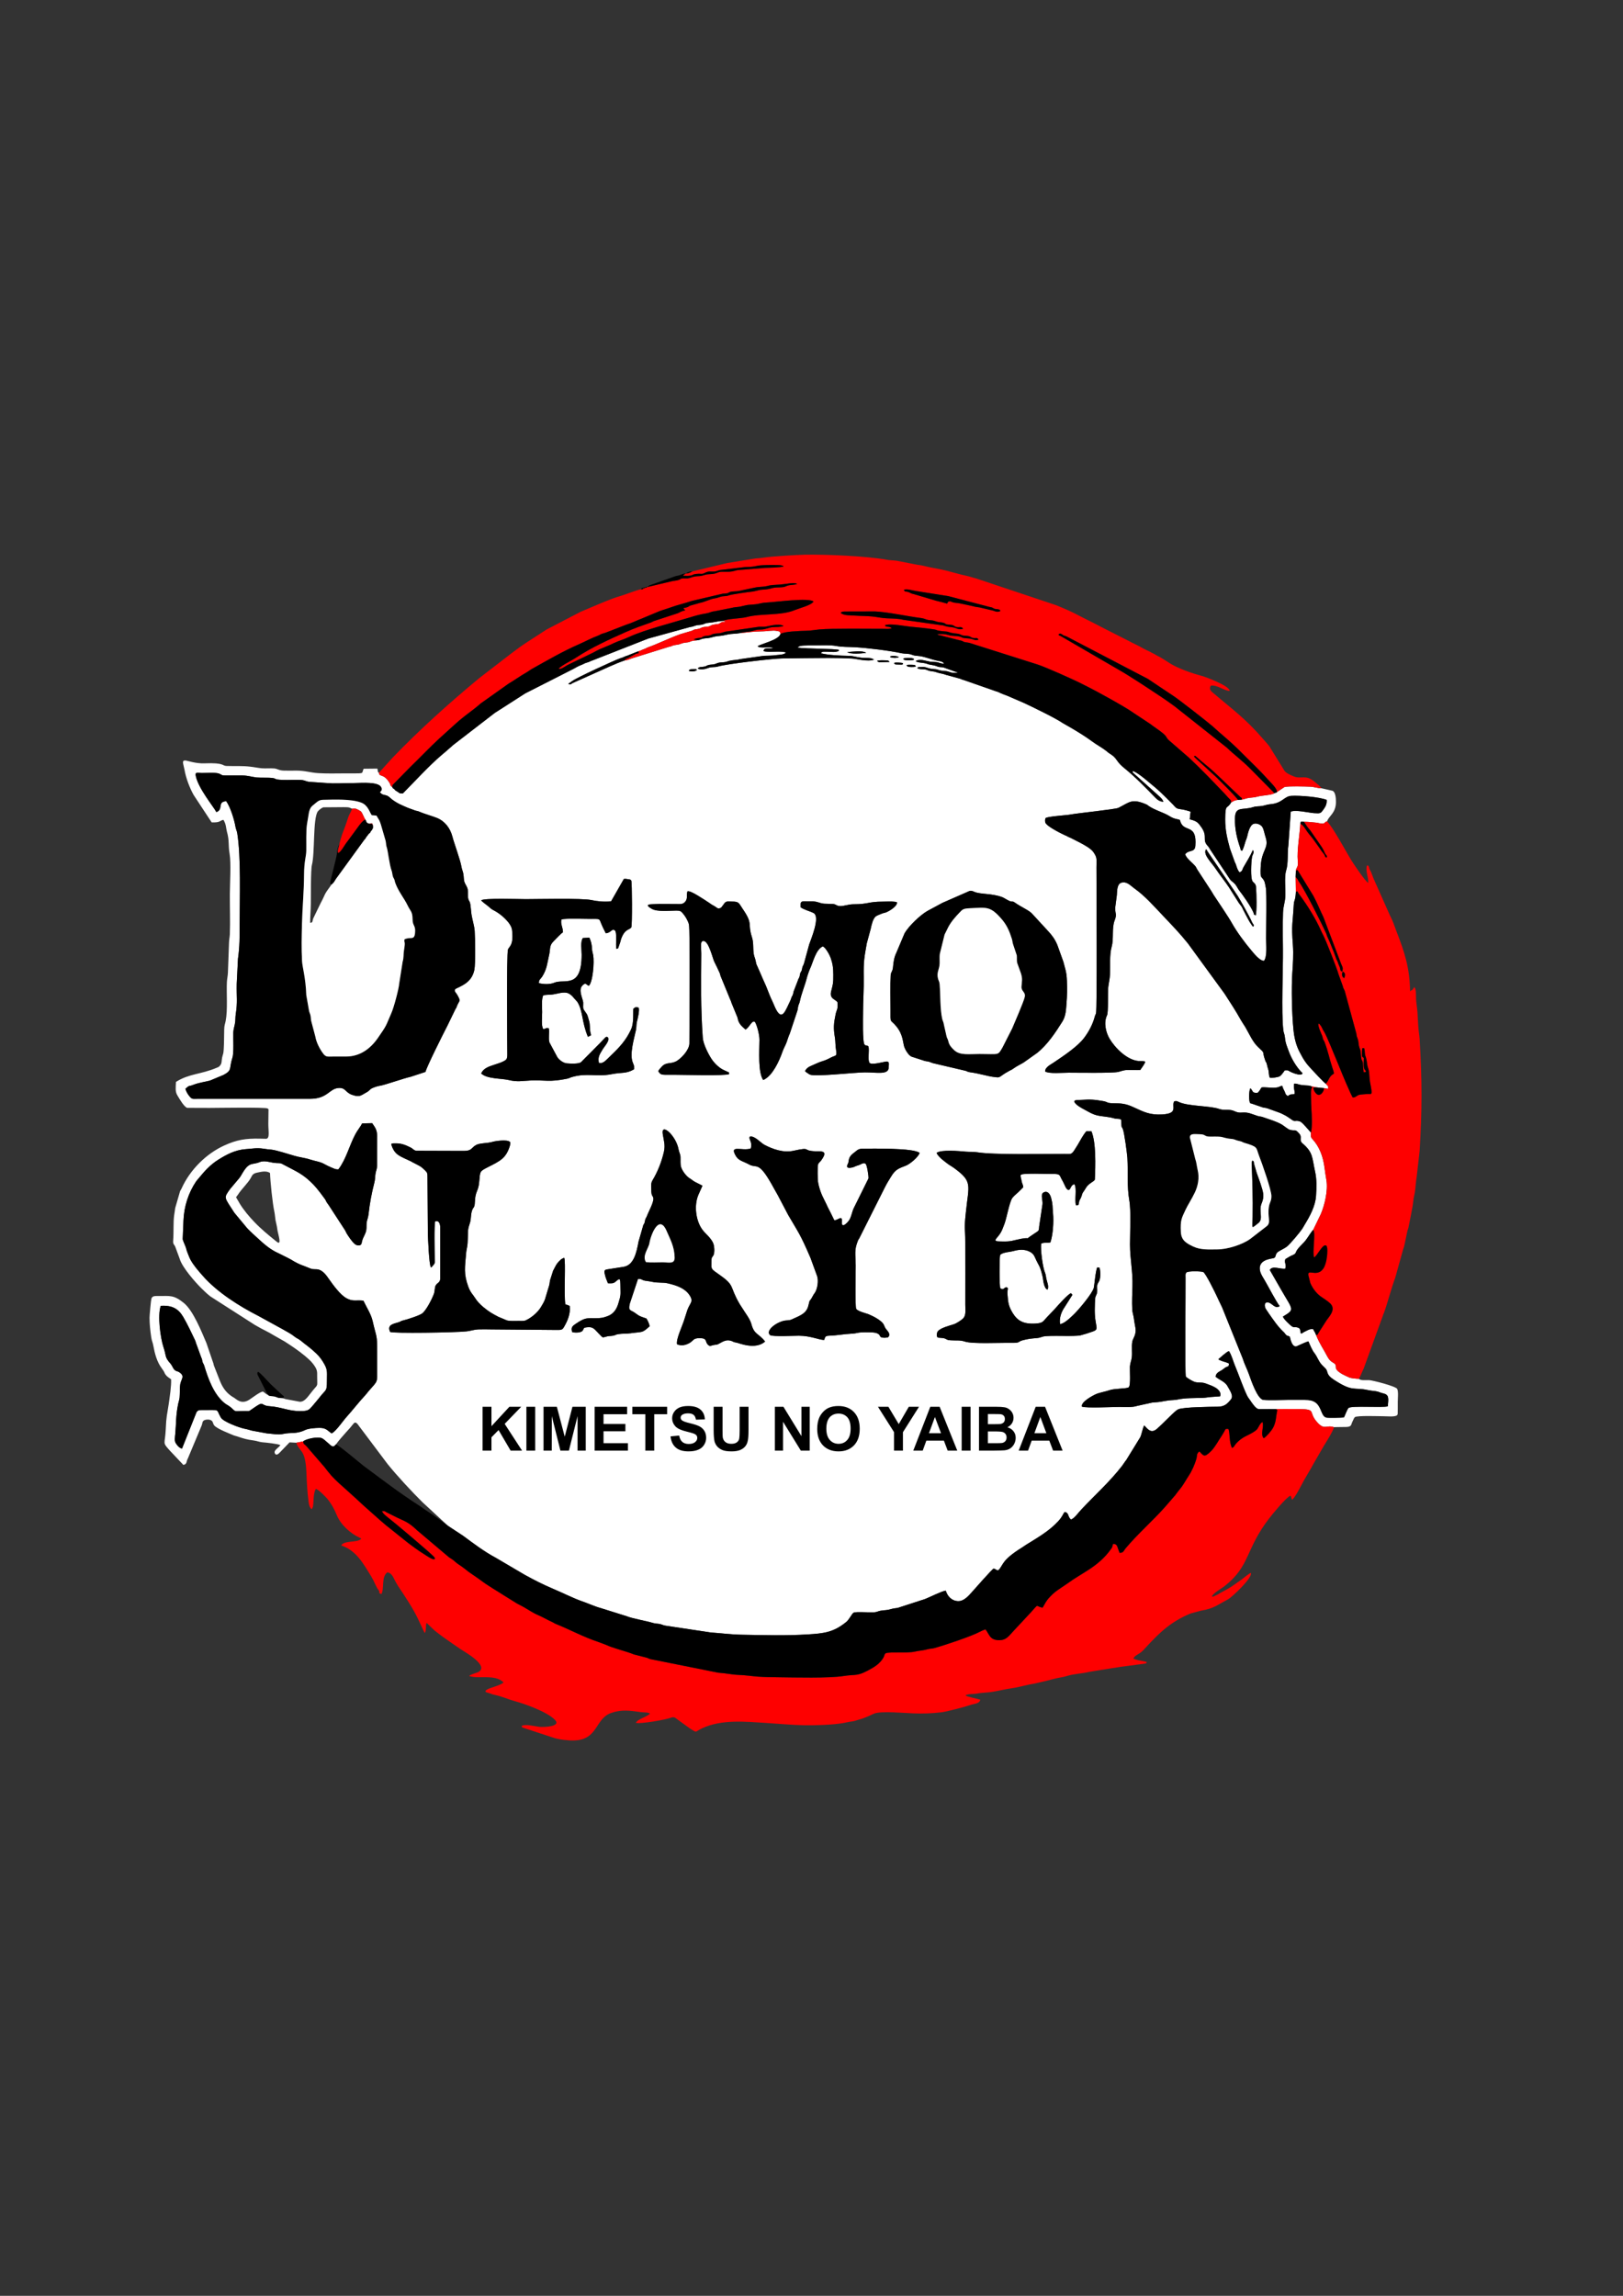 <?xml version="1.0" encoding="UTF-8"?>
<!DOCTYPE svg PUBLIC "-//W3C//DTD SVG 1.1//EN" "http://www.w3.org/Graphics/SVG/1.1/DTD/svg11.dtd">
<!-- Creator: CorelDRAW X7 -->
<svg xmlns="http://www.w3.org/2000/svg" xml:space="preserve" width="210mm" height="297mm" version="1.1" style="shape-rendering:geometricPrecision; text-rendering:geometricPrecision; image-rendering:optimizeQuality; fill-rule:evenodd; clip-rule:evenodd"
viewBox="0 0 21000 29700"
 xmlns:xlink="http://www.w3.org/1999/xlink">
 <rect x="0" y="0" width="21000" height="29700" fill="#333333" stroke="none"/>
 <defs>
  <style type="text/css">
   <![CDATA[
    .fil2 {fill:black}
    .fil3 {fill:black}
    .fil1 {fill:#FE0000}
    .fil0 {fill:white}
   ]]>
  </style>
 </defs>
 <g id="Layer_x0020_1">
  <g id="_1666483494224">
   <path class="fil0" d="M3054 15488l20 -26c56,-88 133,-153 172,-225 17,-31 23,-56 85,-68 53,-11 117,-27 163,6 3,111 33,396 55,496 8,34 10,80 16,115 8,41 18,72 23,116 7,60 67,224 -10,160 -104,-84 -200,-162 -292,-259 -63,-66 -133,-149 -182,-229 -5,-8 -48,-84 -50,-86zm1648 1338c41,87 98,172 119,262 50,222 60,170 59,399 0,69 0,137 0,206 0,203 14,160 -110,303 -19,22 -29,38 -46,56 -83,88 -160,190 -238,276 -45,49 -143,194 -195,215 -50,-31 -67,-71 -154,-71 -55,0 -149,7 -192,29 -112,54 -180,26 -286,50 -59,14 -142,-4 -206,-8l-191 -35c-34,-8 -47,-15 -93,-24 -71,-13 -279,-91 -311,-145 -68,-115 4,-97 -235,-98 -45,0 -66,1 -82,32l-186 467c-34,-7 -62,-40 -80,-69 -21,-32 -11,-77 -7,-123 12,-129 6,-234 37,-385 12,-55 20,-58 21,-125 1,-38 1,-99 7,-134 14,-68 64,-103 -17,-154 -21,-13 -27,-6 -51,-23 -27,-19 -33,-57 -60,-87 -78,-87 -51,-98 -89,-210 -40,-118 -80,-413 -36,-537 147,-9 228,37 292,146 54,93 105,201 151,298 10,20 9,32 19,54l61 168c15,31 8,23 17,57 7,28 14,23 22,50 52,172 122,368 260,483 27,23 58,34 87,60 72,63 28,45 178,45 63,0 52,5 90,-22 179,-126 95,-49 233,-40 146,9 241,63 389,63 114,0 118,-14 171,-75 39,-44 76,-92 113,-137 56,-67 67,-51 67,-174 -1,-102 12,-141 -31,-217 -28,-51 -60,-98 -103,-139 -90,-86 -126,-104 -205,-170 -31,-25 -48,-27 -76,-49 -48,-39 -97,-63 -154,-96l-317 -174c-246,-125 -537,-308 -722,-521 -57,-65 -117,-132 -158,-208 -13,-24 -25,-58 -37,-87 -16,-37 -16,-61 -32,-95 -8,-20 -32,-73 -31,-85l10 -238c7,-182 64,-360 165,-509 4,-6 24,-28 31,-37 78,-95 151,-177 257,-243 97,-60 210,-125 354,-135 84,-6 141,-19 226,-6 33,6 76,10 108,13 61,6 236,63 293,79 62,19 141,27 200,47 66,22 136,29 190,61 19,11 66,34 84,41 36,13 53,29 97,26 101,-133 141,-309 220,-456 27,-51 63,-91 87,-138l130 -3c10,18 11,17 21,31 28,40 42,78 43,134l-1 390c-3,48 -15,59 -21,103 -5,33 -4,70 -13,106 -35,136 -61,271 -76,410 -6,51 -16,66 -23,101 -7,36 -1,75 -7,109 -7,46 -39,88 -52,134 -5,14 -6,36 -12,46 -16,29 -64,18 -85,-1 -40,-35 -77,-93 -105,-137 -8,-13 -11,-26 -20,-40l-214 -329c-10,-15 -16,-20 -25,-35 -13,-23 -8,-21 -23,-42 -76,-103 -123,-170 -226,-259 -94,-80 -184,-118 -304,-182 -44,-23 -33,-21 -95,-23 -76,-2 -147,-41 -219,-12 -99,40 -132,-10 -223,144 -18,30 -25,46 -47,71l-111 132c-88,122 -78,101 54,308l167 201c42,45 79,76 124,118 90,83 169,156 285,207l118 59c21,12 25,12 43,23 113,70 154,73 247,113 40,17 74,4 110,15 56,18 95,71 126,116 58,82 148,208 231,254 83,46 127,20 219,31zm7416 -1911c58,-46 295,-24 383,-16 45,4 93,-1 139,7 213,36 872,21 1136,22 101,1 86,15 168,-117 35,-58 68,-127 114,-178l64 2c61,144 53,443 44,626 -9,23 -77,46 -112,101 -6,10 -6,11 -14,23 -57,81 -26,50 -58,118 -12,25 -13,15 -21,52 -8,39 -2,37 -39,37 -21,-73 15,-214 -20,-272 -50,8 -46,70 -74,73 -34,3 -50,-66 -83,-123 -42,-70 -18,-84 -123,-83 -65,1 -379,-13 -409,9 -5,5 -12,2 -5,36 5,20 6,22 10,44 7,42 20,47 22,83 -24,25 -42,42 -69,68 -24,22 -55,46 -74,73 -37,55 -73,262 -100,332 -37,95 -37,109 -106,190 -36,43 25,36 70,38 131,4 140,-13 251,-34 148,-28 24,29 160,-60 94,-61 61,-36 79,-134l38 -255c4,-46 -19,-104 -2,-136 15,-24 85,-55 115,62 22,85 14,97 23,190 11,118 -1,282 -34,380 -41,8 -81,-3 -119,15 -11,75 19,308 51,381 9,21 10,46 15,71 9,44 37,100 16,144 -50,-15 -58,-143 -61,-158 -42,-175 -42,-124 -105,-267 -32,-73 -127,-100 -207,-89 -44,5 -76,19 -123,25 -40,5 -94,16 -117,39 -11,36 -11,403 2,433 57,30 48,-28 91,-10 16,14 -3,26 2,87 8,109 13,153 69,245 59,94 134,144 297,133 94,-6 94,-28 139,-76 36,-38 68,-71 104,-109 43,-48 163,-186 212,-208l19 22 -102 161c-35,49 -72,133 -58,216 50,2 143,-90 179,-125 61,-58 240,-270 258,-344 6,-21 23,-226 45,-264l28 4c15,44 15,131 -2,170 -13,28 -25,35 -28,65 -3,37 7,63 -4,100 -9,31 -20,33 -22,70 -3,32 -3,69 -4,103 -10,260 72,284 -26,318 -54,19 -95,33 -156,49 -75,20 -402,-3 -485,16 -33,8 -41,16 -82,20 -84,7 -103,9 -175,26 -86,21 -25,38 -164,36 -148,-3 -498,16 -594,-17 -63,-21 -116,-11 -185,-16 -46,-2 -45,-12 -76,-24 -29,-10 -79,-6 -90,-13 -20,-14 -11,-62 0,-77 31,-46 158,-77 207,-93 38,-12 106,-58 123,-77 39,-41 27,-108 27,-178 0,-269 1,-539 0,-808 0,-207 -19,-133 7,-382 37,-366 95,-399 -164,-585 -19,-14 -39,-23 -58,-37 -58,-44 -127,-90 -157,-150zm-5523 -144c0,0 18,-1 1,55 -49,160 -128,194 -279,271 -115,59 -103,51 -117,196 -11,125 -51,111 -56,262 -3,79 -21,51 -40,117 -11,37 -9,88 -19,132 -11,43 -28,76 -29,125 -2,53 -3,104 -6,155 -4,56 -16,81 -20,139 -13,171 -33,252 29,422 30,80 62,104 85,142 29,47 69,89 112,124 73,60 108,80 192,124l112 47c45,10 99,6 148,6 78,0 78,5 132,-27 65,-39 122,-92 158,-150 16,-26 43,-70 54,-103l37 -124c5,-18 12,-36 17,-56 7,-25 6,-44 12,-68l39 -122c19,-32 35,-74 57,-99 24,-28 45,-54 86,-67 23,35 -6,473 15,601 18,7 43,13 57,23 11,99 -28,188 -66,256 -29,53 -35,54 -113,53l-838 -7c-54,-1 -115,-2 -169,0 -50,2 -101,20 -147,25 -134,16 -969,29 -991,7 -49,-102 64,-106 122,-129 20,-8 17,-13 46,-19 52,-12 213,-64 247,-91 53,-40 130,-192 153,-258 12,-37 6,-80 24,-108 22,-33 50,-31 56,-78l0 -676c-3,-43 -18,-86 -65,-71 -15,44 -7,394 -6,490 1,50 6,53 -31,91 -18,19 0,11 -19,13 -23,-30 -38,-380 -39,-450l-5 -720c1,-49 -6,-58 -32,-84 -19,-19 -44,-42 -69,-56l-76 -40c-28,-12 -17,-11 -39,-21 -141,-67 -199,-79 -243,-191 -16,-41 -15,-41 49,-41 79,-1 137,27 190,53 34,16 38,36 75,43l610 2c115,1 96,-40 167,-78 45,-24 144,-20 205,-38 40,-13 195,-34 227,-2zm3106 -66c59,-19 142,80 190,105 108,57 247,106 376,77 258,-57 83,9 328,7 76,0 98,23 33,114 -28,38 -47,32 -48,98 -1,50 -1,97 1,147 2,70 39,180 67,234l48 98c13,32 35,70 49,99l50 102c44,3 106,-74 98,16l0 29c12,55 79,-25 88,-37 32,-41 40,-105 63,-159l193 -390c4,-26 -18,-169 -35,-187 -16,-15 -31,-12 -55,-1 -29,15 -21,11 -58,23 -24,7 -30,15 -57,22 -114,28 -59,-49 -59,-50 9,-23 7,-45 15,-66 15,-40 46,-62 73,-82 33,-26 45,-44 107,-44 107,0 655,-12 731,55 -22,63 -133,146 -172,162 -96,39 -138,45 -199,147 -36,62 -43,65 -83,145l-324 645c-11,23 -11,12 -21,38 -49,122 -30,168 -28,318 0,60 -9,532 6,561 18,34 140,62 158,70 62,26 178,83 202,142 18,44 19,41 45,73 49,57 6,84 6,85l-35 5c-71,1 -62,-18 -73,-33 -24,-34 -77,-37 -132,-37 -36,-1 -75,-1 -111,1 -39,2 -62,13 -102,15 -144,8 -186,23 -310,28 -51,2 -48,16 -62,55 -75,-3 -173,-54 -326,-55 -63,0 -340,13 -372,-7 -60,-46 40,-146 163,-183 44,-13 80,-4 115,-21 90,-43 187,-69 214,-173 32,-125 3,-23 60,-132 15,-28 12,-20 26,-40 33,-51 49,-154 29,-215l-86 -236c-133,-309 -149,-316 -289,-556l-134 -255c-14,-27 -35,-60 -48,-85 -206,-380 -216,-252 -326,-314 -66,-37 -129,-46 -164,-101 -101,-163 73,-67 188,-104 25,-89 -30,-115 -13,-153zm-612 634l-55 124c-55,137 -29,321 45,432 26,39 55,64 83,94 28,30 58,67 70,105 13,41 17,120 -4,151 -19,28 -21,19 -22,66 -2,116 -15,96 114,188 193,137 116,141 249,368 17,30 24,35 41,64 29,49 94,131 111,194 39,145 87,115 179,230 -129,113 -340,18 -370,14 -47,-7 -39,-14 -72,-24 -64,-19 -108,13 -152,36 -37,21 -32,11 -77,20 -29,6 -41,21 -66,-2 -46,-41 -3,-88 -111,-88 -85,0 -75,30 -129,62 -48,27 -104,43 -163,17 -14,-68 71,-239 96,-325l38 -118c35,-95 85,-107 26,-195 -56,-82 -154,-122 -284,-151 -59,-13 -129,-3 -195,-18 -35,-8 -61,-9 -95,-15 -47,-9 -42,-27 -91,-23l-106 320c-25,101 15,78 72,123 57,44 73,44 143,69 2,1 39,64 41,101 -101,91 -85,67 -248,90 -50,7 -105,3 -156,11 -32,5 -37,13 -62,19 -25,6 -53,4 -78,9 -75,17 -51,28 -108,-29 -69,-70 -77,-97 -163,-87 -44,5 -32,12 -49,40 -19,32 -99,32 -137,22 -21,-61 6,-81 45,-107 121,-83 145,-73 258,-73 70,-1 87,-3 145,-23 85,-28 128,-91 152,-179 13,-49 26,-73 25,-135 -4,-178 7,-198 -66,-134 -27,23 -52,21 -97,19 -10,-27 -27,-64 -34,-92 -9,-41 -26,-78 15,-86l224 -35c131,-23 165,-185 191,-325l57 -198c7,-31 9,-19 18,-39 9,-22 6,-34 14,-54 8,-23 10,-14 21,-44 20,-55 96,-187 80,-236 -9,-28 -25,-17 -25,-106 -1,-50 -6,-80 16,-117 66,-109 117,-238 147,-367 21,-91 -3,-153 -15,-233 -22,-151 174,24 205,201 6,37 23,58 25,97 2,41 -4,92 7,129 16,54 71,124 111,147 28,17 47,36 79,52 31,16 60,29 87,44zm6102 -1089c28,-12 39,-4 66,8 118,54 402,47 514,87 56,20 99,7 157,16 47,7 71,38 139,32 87,-7 125,18 203,43 23,8 48,7 71,16 83,30 167,52 243,95 31,19 79,60 101,67 80,25 66,-18 126,51 44,50 -10,82 43,127 137,117 122,182 161,360 24,105 20,211 13,321 -9,129 -79,260 -145,367 -11,18 -21,38 -33,56 -35,52 -160,201 -201,232 -32,24 -67,38 -106,62 -59,38 -16,80 -78,89 -108,15 -194,62 -156,181 9,30 44,84 59,110 43,73 148,276 190,327 -67,45 -102,-56 -166,-48 -39,4 -28,63 -13,85l38 57c58,82 115,169 189,238 18,16 9,9 24,28 25,32 27,16 59,36 4,5 18,123 78,126 9,1 120,-57 163,-66 21,49 48,115 77,151 36,46 52,101 90,145 21,25 39,38 58,60 30,34 1,72 98,136 253,167 261,98 442,137 34,8 67,10 102,15 46,6 53,18 94,27 83,18 76,56 66,169 -72,20 -471,-11 -508,21 -18,16 -46,99 -60,123 -32,4 -197,7 -225,2 -90,-16 -49,-215 -239,-227 -74,-4 -156,-2 -232,-2 -89,0 -263,8 -345,0 -79,-8 -163,-263 -188,-332 -24,-68 -60,-135 -81,-205l-266 -660c-26,-55 -51,-105 -76,-160 -14,-30 -136,-281 -168,-297 -31,-12 -195,-15 -217,5 -17,17 -12,37 -12,71 2,173 -10,1251 4,1278 24,22 77,52 108,65 44,18 96,1 153,24 48,19 75,25 123,53 30,18 81,63 58,112l-114 8c-34,2 -68,10 -103,11 -112,5 -230,-1 -337,23 -34,7 -77,6 -114,11 -34,4 -68,12 -101,17 -40,7 -74,6 -111,11l-195 43c-56,20 -163,14 -229,13 -93,0 -424,17 -483,-4 -17,-60 141,-144 185,-163 45,-19 130,-34 170,-49 62,-24 225,-18 250,-38 29,-23 13,-216 16,-269 4,-50 18,-71 24,-116 8,-62 -5,-147 7,-207 7,-40 54,-88 41,-174 -6,-39 -15,-75 -20,-121 -6,-48 -20,-75 -22,-124 -5,-94 0,-199 3,-294 6,-193 -32,-355 -32,-544 0,-153 15,-435 -9,-569 -32,-181 -14,-364 -25,-550 -3,-49 -38,-323 -59,-375 -13,-31 -16,-11 -18,-56 -1,-26 0,-46 -6,-67 -26,-9 -35,-5 -65,-9 -21,-2 -40,-10 -65,-15 -140,-26 -177,-9 -301,-80 -47,-27 -106,-53 -146,-90 -66,-62 4,-55 62,-58 128,-8 170,-4 287,16 58,10 43,27 124,27 108,1 166,5 263,50 143,66 216,104 377,95 209,-13 117,-101 151,-167zm-1391 -1274c-7,83 -8,166 -54,240 -89,142 -196,303 -329,407l-172 122c-12,9 -91,47 -138,82 -22,16 -23,12 -47,26 -27,15 -64,36 -91,56 -48,34 -44,31 -112,23 -83,-10 -185,-45 -307,-61 -29,-4 -30,-9 -54,-18l-419 -98c-24,-6 -31,-12 -54,-19 -20,-6 -39,-6 -60,-12l-167 -54c-43,-17 -85,-96 -95,-125 -20,-61 -15,-159 -102,-266 -85,-104 -77,-25 -77,-215 0,-107 -4,-343 2,-442 4,-56 26,-50 31,-113 5,-60 15,-127 41,-179l109 -258c56,-95 203,-236 298,-289 65,-36 123,-67 191,-103l306 -134c46,-18 51,-34 106,-9 77,35 235,18 369,72 22,10 75,45 97,51 34,9 29,-5 57,15 79,57 189,103 224,144l211 229c46,50 85,100 117,177l78 217c22,91 42,127 46,247 3,94 3,195 -5,287zm-2633 124c0,53 -9,388 20,415 16,14 7,4 25,11 29,12 3,-9 25,13 14,46 -13,183 15,212 28,28 165,-10 206,-17 57,-9 41,31 41,72 0,104 -150,66 -309,67 -126,0 -634,58 -706,30 -16,-6 -20,-11 -33,-19 -1,-1 -17,-11 -18,-12l-17 -15c22,-44 50,-56 96,-76 33,-14 90,-42 124,-51 46,-13 83,-32 119,-51 57,-30 78,-6 62,-100 -9,-48 -6,-106 -14,-155 -21,-124 -16,-182 9,-303 13,-61 33,-63 24,-154 -21,-40 -107,-42 -82,-142 26,-104 28,-99 28,-217 0,-89 -9,-145 -35,-219 -16,-43 -66,-132 -101,-146 -93,43 -125,206 -167,293 -10,21 -36,97 -41,120 -20,82 -70,203 -88,294 -7,33 -13,34 -20,60 -8,25 -5,44 -14,69l-97 292c-15,30 -29,78 -41,112 -12,33 -39,82 -50,113 -25,73 -60,154 -98,217 -38,63 -87,129 -155,159 -68,-99 -50,-375 -48,-519 0,-68 -32,-189 -58,-232 -40,-30 -68,66 -122,98 -40,-34 -75,-62 -95,-116 -4,-13 -6,-29 -10,-41l-77 -188c-5,-14 -6,-23 -14,-37l-126 -307c-7,-18 -6,-28 -14,-45 -21,-49 -47,-99 -69,-144 -21,-43 -71,-265 -138,-268 -49,-1 -30,71 -30,163 -2,383 -9,695 19,1087 5,83 75,220 118,283 40,57 100,115 165,142 6,3 28,12 35,16 26,15 19,-3 24,31 -50,25 -590,9 -714,9 -39,0 -79,1 -118,0 -52,-1 -67,-13 -85,-47 10,-23 23,-33 40,-53 63,-74 122,-30 204,-82 61,-39 158,-143 158,-225 0,-177 11,-1472 -6,-1539 -13,-49 -48,-108 -81,-145 -22,-26 -34,-33 -82,-33 -86,0 -246,19 -318,-23 -103,-59 -23,-58 16,-60 28,-1 54,-2 81,-3l213 1c61,0 92,7 123,-30 35,-43 14,-76 28,-132 8,-4 2,-4 17,-3 35,5 104,47 133,65 49,31 88,54 134,86 27,20 35,25 68,42 25,14 41,43 80,21 12,-6 37,-47 49,-61 26,-29 46,-20 96,-20 93,0 87,19 138,94 139,202 61,182 120,366 25,79 11,134 24,219 6,36 19,57 25,91 9,55 14,47 32,92l36 82c11,26 27,64 38,87 42,86 64,166 107,253 14,28 25,59 38,87 90,194 133,39 197,-89 9,-19 9,-27 16,-44 8,-19 12,-17 18,-38 7,-21 5,-29 13,-48l51 -132c8,-27 9,-19 18,-40 8,-21 7,-35 13,-54 9,-24 11,-14 19,-38 6,-19 4,-28 12,-49 6,-16 12,-19 18,-42l66 -242c19,-58 149,-359 56,-407 -48,-25 -123,-41 -168,-75 -5,-98 21,-72 127,-76 95,-3 115,27 183,31 34,2 69,1 103,3 46,2 43,19 82,26 50,10 118,-22 190,-22 199,0 183,-34 382,-34 50,0 105,-5 154,2 3,0 5,0 7,1l13 3c1,0 4,1 6,2 12,48 -98,116 -146,133 -15,5 -29,6 -46,13 -20,8 -67,26 -80,36 -38,29 -55,107 -68,166l-50 185c-32,185 -42,223 -39,433 3,158 -9,311 -9,462zm-4941 -1453c46,-31 480,-15 578,-15 140,0 735,-14 848,12 74,16 170,26 255,16l165 -289c25,-3 26,-1 49,2 34,6 32,1 47,19 11,15 13,582 1,604 -24,39 -83,13 -133,153 -6,17 -6,29 -13,47 -34,93 -16,69 -48,79 -12,-53 12,-211 -19,-239 -44,-28 -47,33 -118,37 -20,-40 -44,-87 -61,-130 -25,-62 -14,-55 -136,-55 -81,0 -317,-9 -376,6 -16,61 20,103 19,167 -32,20 -92,88 -123,118 -58,58 -36,98 -58,185 -21,87 -25,173 -88,271 -20,31 -43,36 -42,83 58,17 146,18 199,-5 127,-55 354,88 354,-362 0,-68 -18,-171 16,-216l84 -5c25,59 30,79 35,155 2,28 9,43 14,70 17,94 -5,352 -56,398 -39,-14 -37,-52 -85,-2 -55,57 9,172 12,217 2,41 -8,70 11,99 51,76 36,39 67,147 11,36 6,102 16,145 0,1 6,23 6,23 0,2 0,5 1,6 0,2 -1,5 -1,6l-39 19c-82,-196 -62,-333 -136,-451l-69 -78c-63,-60 -107,-49 -234,-22 -50,10 -96,3 -140,15 -23,54 -13,146 -13,216 0,66 -13,171 12,218 42,6 17,-19 74,-8 11,50 -8,127 8,182l103 192c22,34 76,75 121,79 43,4 155,10 185,-15l146 -147c34,-34 65,-66 99,-100 68,-68 79,-97 102,-74 33,34 -45,119 -64,150 -49,79 -66,108 -52,180 57,14 86,-30 161,-101 110,-105 192,-195 255,-332 39,-83 25,-216 30,-268 25,-18 30,-27 69,-13 14,33 -13,144 -24,186 -8,36 -4,70 -12,105 -21,101 -83,302 -43,412 13,36 23,42 19,94 -104,61 -156,36 -295,64 -191,37 -315,-20 -508,36 -29,8 -37,17 -65,22 -228,47 -282,15 -474,23 -109,4 -162,22 -284,-7 -97,-22 -277,-12 -352,-84 34,-78 123,-95 170,-113 37,-14 74,-22 108,-39 47,-23 60,-31 60,-91 0,-53 -12,-1312 9,-1362 17,-41 76,-52 52,-254 -11,-88 -143,-202 -223,-244 -52,-27 -40,-23 -91,-65 -17,-15 -76,-55 -85,-72zm9750 -115c11,19 30,44 41,62 42,70 149,258 181,332 18,40 35,36 18,62 -19,-13 -8,-7 -23,-26 -32,-43 -49,-84 -75,-130l-35 -68c-10,-21 -5,-14 -17,-34 -18,-27 -32,-39 -43,-59l-120 -190c-53,-80 -118,-159 -172,-240 -57,-87 -166,-182 -128,-252 20,8 9,6 19,22l354 521zm725 -1032l-31 438c-16,107 3,221 -29,325 -26,85 -4,247 -11,345 -6,79 -26,114 -29,199 -5,160 -3,311 -1,470 3,273 -23,814 5,1051 4,35 18,53 21,96 6,72 31,124 52,183 34,91 92,188 156,257 19,21 22,8 15,31l-24 7c-34,3 -108,-25 -136,-41 -29,-16 -20,-17 -66,-14 -15,22 -44,66 -68,78 -21,11 -95,22 -124,18 -19,-40 -8,-69 -23,-115 -7,-23 -8,-25 -14,-52 -9,-42 -11,-24 -22,-54 -53,-149 12,-75 -98,-181 -66,-64 -111,-168 -162,-256 -21,-34 -39,-58 -54,-85 -68,-122 -138,-229 -214,-346l-474 -650c-117,-145 -204,-232 -331,-367 -112,-118 -224,-246 -357,-341 -53,-37 -97,-95 -169,-78 -60,14 -59,106 -62,161l-22 169c1,79 25,77 -7,160 -39,103 -8,227 -38,339 -31,113 -15,243 -22,361 -3,61 -18,116 -23,169 -6,69 3,320 -15,357 -47,98 -14,225 33,304 72,121 226,275 374,288 33,2 62,-2 87,8 -1,23 -49,85 -64,108 -51,4 -103,-1 -155,0 -74,1 -81,15 -135,26 -82,16 -520,9 -636,9 -80,0 -254,17 -305,-16 -1,-56 72,-88 112,-116 124,-84 309,-206 393,-319 60,-79 112,-177 137,-274 7,-25 12,-28 16,-41 16,-50 6,-1653 6,-1892 0,-108 12,-121 -39,-195 -34,-49 -122,-95 -176,-124l-118 -60c-19,-9 -20,-7 -40,-18 -21,-13 -16,-8 -40,-19 -62,-29 -238,-118 -249,-164 -5,-18 -3,-45 4,-55 17,-22 280,-38 318,-46 82,-17 587,-68 624,-87 145,-73 172,-123 351,-49 33,14 13,5 37,22 86,60 193,83 280,138 25,16 55,28 85,34 64,12 34,10 59,57 59,109 204,14 184,288 -7,93 -84,48 -131,109 7,50 99,115 133,159 11,15 15,30 27,47l177 271c13,19 18,32 30,50 61,93 193,286 237,366 64,114 167,253 251,352 34,40 107,135 164,135 44,-59 27,-205 27,-292 0,-109 11,-589 -4,-657 -13,-59 -8,-74 -42,-117 -15,-18 -24,-22 -25,-56 -1,-26 -1,-62 1,-89 9,-232 114,-240 62,-394 -14,-41 -19,-90 -41,-127 -16,-27 -71,-55 -113,-40 -48,17 -72,114 -83,165 -6,26 -14,37 -21,60 -12,38 -23,88 -45,124 -30,-16 -11,0 -24,-39 -43,-123 -71,-245 -68,-381 3,-163 96,-101 237,-146 40,-13 75,-7 116,-15 36,-6 60,-18 104,-22 156,-12 180,-103 271,-108 111,-7 362,14 459,52 3,58 -17,89 -43,126 -36,48 -36,51 -122,45 -74,-6 -236,-46 -300,-19zm-13654 196c-15,-90 -65,-254 -120,-331 -121,6 -31,106 -127,141 -42,-77 -230,-302 -266,-464 -14,-61 23,-43 74,-42 53,1 186,-11 232,10 38,17 23,22 84,22 72,0 141,-1 214,0 70,1 119,19 184,26 63,6 145,-1 205,7 61,8 0,25 191,25 50,0 164,-6 207,4 38,9 40,18 86,21 380,25 194,21 581,15 100,-2 303,-17 339,53 19,36 -2,51 -17,66 40,36 23,24 84,41 32,9 51,34 74,52 77,57 127,74 206,109l99 36c19,5 26,4 45,12 65,29 184,62 233,83 102,42 171,133 199,242 17,70 104,307 116,386 6,38 22,68 27,105 5,38 2,74 17,107 12,28 32,51 38,86 6,39 -2,81 7,119 5,23 13,27 20,45 13,37 15,122 22,161 12,74 36,143 41,211 6,89 11,426 -4,501 -29,141 -124,192 -229,240l-20 12c-16,27 9,42 25,69 52,91 32,71 2,140 -8,17 -5,19 -15,36 -11,20 -4,2 -16,29l-96 198c-57,110 -267,529 -284,598l-192 63c-89,19 -345,110 -398,116 -30,4 -73,19 -101,32 -34,17 -30,31 -73,54 -77,42 -87,66 -189,30 -86,-31 -79,-94 -173,-87 -120,9 -141,140 -367,140l-1448 0c-74,0 -79,9 -115,-36 -25,-32 -39,-57 -50,-94 62,-55 34,-23 110,-54 63,-25 173,-41 208,-52l175 -73c117,-62 69,-79 115,-222 21,-63 9,-248 12,-327 2,-55 19,-84 25,-143 3,-27 1,-56 5,-83 28,-186 10,-221 14,-405l16 -321c23,-163 22,-289 22,-443 0,-345 19,-865 -31,-1182 -6,-35 -19,-56 -23,-84zm5917 -2039c66,-4 46,6 52,13 -28,19 -73,20 -104,8 13,-21 18,-20 52,-21zm2788 -32c-22,-8 -10,-5 -23,-20 15,-7 42,-5 64,-5 62,1 46,5 56,24 -25,8 -87,5 -97,1zm-162 -29c-21,-7 -11,-5 -22,-19 14,-8 42,-6 63,-5 65,3 48,11 53,17 -14,9 12,1 -17,9l-77 -2zm-226 -34c-13,-6 -7,-5 -15,-12 13,-9 62,-9 83,-8 66,2 58,-2 78,22l-127 3c-17,-2 -4,2 -19,-5zm348 -23c-29,-7 -18,-10 -24,-19 14,-12 108,-7 112,-6 38,9 16,8 25,21 -24,10 -100,7 -113,4zm-81 -38c-31,15 -85,12 -116,-2 4,-21 92,-16 116,2zm-669 -65c75,-4 188,-25 246,9 -58,10 -202,21 -246,-9zm-5830 1799l-12 -7 -8 -6 -6 -9 -8 -7 -9 -5 -8 -7 -4 -10c-35,-25 -16,-22 -38,-58 -75,-125 -132,-69 -136,-129 -25,-18 -8,-18 -21,-54l-177 2c-34,74 35,57 -260,60 -105,1 -218,3 -322,-3 -107,-6 -174,-33 -288,-33 -54,0 -108,2 -162,0 -67,-2 -78,-23 -125,-28 -49,-4 -109,2 -161,-2 -45,-4 -92,-14 -142,-20 -109,-14 -202,-6 -314,-10 -62,-2 -21,-44 -286,-34 -111,5 -231,-37 -243,-37 -57,-3 -29,41 -14,123 17,103 68,236 118,324l233 354c116,4 102,-24 152,-33 37,58 33,110 45,152 34,120 15,172 35,288 20,119 4,385 3,519 -1,172 6,349 0,522 -2,42 -10,66 -11,117l-14 382c-2,41 -11,77 -13,117 -7,147 12,359 -16,505 -9,45 -18,55 -19,113 -2,83 -1,170 -6,250 -3,67 -11,65 -21,111 -9,48 -1,74 -28,104 -14,16 -16,17 -39,26 -211,90 -355,74 -530,184 -4,76 -11,127 18,174 23,38 88,154 129,162l287 1c79,0 731,-11 751,7 17,12 12,6 12,38l-2 155c-1,99 22,190 -26,199l-88 -2c-181,-3 -294,14 -461,91 -228,105 -438,310 -548,555 -8,18 -12,17 -20,38l-62 214c-4,40 -10,63 -14,96 -12,93 -4,212 -12,319 -4,56 8,48 25,81l59 160c32,112 204,306 281,382 38,38 74,72 116,105l574 368c14,7 18,10 32,18 66,40 137,69 214,117l141 80c92,59 178,117 257,182 41,35 80,67 112,109 55,73 53,96 52,165 0,130 14,95 -49,169 -70,84 -106,155 -175,155l-187 -35c-38,-16 -50,-9 -92,-17 -20,-7 -36,-14 -54,-18 -30,-5 -44,0 -71,-11l-8 -7c-34,-14 -52,-40 -66,-43 -30,-4 -144,84 -174,103 -104,69 -169,-6 -196,-22 -94,-52 -146,-121 -185,-217l-77 -196c-7,-19 -7,-33 -15,-51l-84 -246c-64,-149 -170,-418 -292,-518 -134,-108 -181,-89 -322,-90 -49,0 -85,-5 -98,34 -6,20 -24,219 -24,246 0,85 10,171 22,254 6,45 20,67 26,104 21,113 48,214 110,297 46,61 29,56 50,83 24,31 42,37 71,59 5,82 -19,238 -31,322 -21,141 -31,153 -38,321 -9,207 -50,165 52,279l176 186c52,-13 33,-40 58,-84l180 -430c7,-18 6,-36 16,-51 16,-24 77,-28 103,-13 34,18 20,52 53,78 55,44 170,87 232,114 18,8 30,9 51,16 86,29 127,42 219,54 47,7 69,19 109,23 53,4 198,20 234,36 -17,35 -108,73 -62,120 20,13 44,-13 57,-26l124 -129 87 5 89 -17c27,-30 193,-69 247,-39 40,22 111,100 131,103 28,5 31,-14 47,-26 33,-48 81,-100 121,-146 21,-24 41,-45 62,-69 13,-15 18,-23 30,-37 23,-27 32,-44 63,-14l390 519c119,149 323,368 453,496l331 306 196 129c126,94 277,207 417,281l379 223c120,66 237,126 365,180 106,44 268,125 373,161 77,26 169,69 245,89l335 105c70,30 255,61 343,88 32,10 60,7 91,14 31,8 43,19 85,23l572 86c138,9 262,27 404,29 278,5 569,13 845,-4 212,-13 334,-26 499,-159 45,-36 75,-111 99,-123 32,-15 207,0 269,-5 36,-3 43,-13 75,-19 72,-14 60,1 155,-26 27,-8 49,-6 76,-13l351 -114c56,-22 210,-100 265,-108 23,73 75,132 158,136 81,4 145,-79 179,-115 32,-34 253,-290 284,-307 35,11 20,18 59,24 71,-73 35,-126 306,-295 21,-13 45,-31 62,-41 142,-88 292,-174 407,-299 59,-65 54,-83 84,-120 59,9 36,60 81,97 39,-7 104,-98 136,-131 176,-187 367,-358 525,-562 19,-25 35,-53 55,-77l182 -296c20,-46 28,-111 50,-151 48,51 90,110 166,43 47,-41 90,-85 135,-129 28,-27 109,-111 141,-123 73,-29 412,-32 506,-33 87,0 125,-33 175,-96 38,-47 -21,-123 -46,-171 -32,-59 -110,-82 -153,-121 4,-50 46,-64 83,-87 18,-12 34,-27 47,-34 35,-20 39,0 43,-48 -6,-4 -6,-5 -16,-9 -34,-15 -67,-19 -102,-36 -18,-9 -8,-2 -19,-13l65 -56c27,-18 42,-39 72,-48 35,54 53,128 73,176 36,83 141,378 176,425 34,45 65,102 107,136 20,17 41,12 75,12 60,-1 119,0 179,0 80,-1 160,0 240,0 322,0 148,27 306,187 84,84 106,16 202,48 2,0 4,0 5,-1l149 -2c77,0 67,-31 84,-66 6,-14 8,-17 17,-36 4,-10 8,-18 16,-25 27,-23 313,-12 367,-12 71,0 178,15 186,-26 0,-2 1,-4 1,-7l1 -66c0,-30 0,-59 0,-88 0,-50 10,-127 -7,-166 -19,-36 -317,-111 -364,-114 -38,-2 -109,9 -132,-17 -32,-1 -95,-6 -122,-16 -14,-5 -79,-37 -94,-45 -150,-88 -28,-100 -126,-153 -28,-16 -50,-44 -66,-74 -52,-101 -96,-156 -146,-278 -12,-35 -25,-48 -40,-79 -54,3 -55,10 -117,40 -23,12 -11,14 -39,19 -16,-31 3,-59 -35,-75 -42,-17 -53,8 -92,-25 -27,-22 -99,-89 -106,-119 158,-97 132,-76 -26,-352l-144 -251c33,-63 144,-4 201,-18 18,-54 -18,-75 1,-123l56 -33c18,-12 48,-19 63,-32 28,-22 3,-31 78,-107 33,-34 56,-55 85,-98 14,-21 64,-98 77,-107l98 -202c52,-121 95,-307 74,-439 -10,-58 -17,-109 -26,-173 -19,-139 -65,-263 -155,-361 -28,-30 -17,-36 -20,-85l-68 -77c-18,-18 -52,-61 -78,-68 -69,-20 -51,18 -116,-31 -28,-20 -61,-42 -91,-56 -17,-9 -37,-18 -49,-23l-162 -58c-21,-8 -40,-6 -62,-13l-137 -47c-32,-13 -10,9 -28,-18 -12,-31 -12,-155 8,-181 37,32 15,63 92,59 31,-27 28,-35 52,-70 48,-8 141,12 206,-1 33,-7 27,-16 62,-20 4,12 8,26 14,39 40,73 18,68 59,93 26,-13 5,-12 37,-20 22,-4 27,-1 51,-8 2,-52 -19,-75 -7,-132 41,-3 49,11 88,16 34,5 67,7 101,9l23 5 16 6 71 13 88 9 52 9c5,-50 -6,-33 -30,-67 -23,-13 -155,-156 -185,-188 -67,-71 -99,-116 -153,-221 -46,-87 -70,-185 -80,-292 -20,-199 -28,-528 -15,-726 8,-117 17,-246 8,-364 -22,-278 -1,-286 11,-524 4,-68 21,-44 27,-165l-3 -196 3 -72c6,-65 34,-37 25,-135 -12,-136 25,-335 33,-480l7 -26 39 1c60,1 107,5 165,12 21,3 57,13 76,12 39,-4 20,-20 59,-29 20,-69 115,-105 115,-252 0,-51 -6,-129 -45,-144l-144 -33c-55,-1 -92,-18 -146,-20 -54,-2 -295,-9 -332,5l-97 65 -6 6 -26 8c-32,25 -163,29 -213,43 -45,12 -59,12 -110,17 -43,5 -62,18 -102,24l-46 3c-49,5 -61,17 -90,34 -55,96 -75,5 -76,220 0,143 27,249 61,375l59 164c6,21 14,26 21,51 11,35 24,74 45,93 43,-19 29,-28 51,-67 43,-74 87,-144 121,-221 24,31 -6,59 -11,90 -11,64 -24,284 11,320 29,30 39,30 42,84 5,80 10,289 -4,350 -37,-14 -13,3 -33,-41 -32,-75 -133,-219 -179,-277 -18,-21 -33,-56 -52,-80 -21,-27 -51,-42 -68,-64l-261 -393c-13,-22 -10,-21 -27,-40 -81,-87 2,-117 -82,-241 -46,-66 -62,-83 -153,-106l11 -98c-26,-12 -94,-29 -130,-33 -62,-6 -66,-28 -99,-61 -54,-56 -103,-103 -159,-157 -57,-55 -113,-97 -170,-146 -36,-31 -147,-122 -192,-130 7,43 -7,6 21,37l283 254c32,31 81,64 94,107 -51,-2 -82,-30 -108,-57 -127,-130 -254,-262 -395,-376 -97,-78 -88,-105 -145,-157 -15,-13 -28,-21 -48,-34 -22,-14 -22,-17 -41,-32 -54,-43 -128,-82 -184,-124 -88,-65 -188,-126 -282,-181l-98 -56c-92,-64 -401,-214 -503,-261l-215 -93c-24,-8 -88,-33 -110,-45 -23,-11 -30,-9 -54,-19l-398 -139c-30,-7 -31,-12 -54,-19l-179 -49c-38,-16 -82,-18 -122,-33 -48,-18 -71,-6 -124,-30 -28,-13 -65,-6 -97,-13 -41,-10 -11,0 -26,-14 10,-9 1,-4 18,-10l59 -2c29,2 41,8 64,15 46,16 93,8 130,23 47,18 93,9 131,23 55,20 64,14 127,14l-189 -68c-28,-7 -53,-2 -78,-12 -69,-27 -92,-17 -139,-36 -43,-17 -119,-10 -145,-35 2,-1 4,-3 6,-3l19 -8c58,-13 117,13 168,20 28,3 67,1 93,8 25,7 49,18 81,16 -18,-29 -48,-30 -92,-39 -65,-13 -157,-50 -221,-58 -56,-8 -61,-1 -112,-21 -34,-13 -86,-8 -124,-16 -153,-34 -445,-69 -601,-78 -88,-5 -166,-1 -250,-17 -66,-13 -187,-7 -264,-7 -47,0 -94,0 -140,2 -29,1 -63,3 -81,17l-10 10c116,17 481,12 537,30 -17,24 19,7 -27,21 -37,12 -119,0 -162,2 -22,0 -35,2 -47,20 85,23 253,32 356,33 65,0 99,17 164,24 41,5 93,0 136,9l33 16c-83,32 -232,-12 -289,-14 -99,-5 -200,-7 -301,-7 -202,0 -404,4 -603,6 -110,1 -706,69 -827,104 -46,14 -83,1 -131,21 -31,13 -99,26 -131,5 15,-21 43,-19 68,-22 49,-6 31,-9 62,-20 25,-9 52,-7 77,-12 29,-5 34,-12 59,-19 24,-7 54,-5 81,-9 28,-3 37,-11 63,-17 48,-12 96,-9 147,-23l297 -42c57,-2 106,-1 160,-9 37,-5 105,-3 128,-34 -76,-25 -227,4 -291,-18 8,-32 19,-34 54,-35 26,-1 52,4 72,-5 -56,-24 -160,12 -202,-22 26,-27 274,-80 295,-159 -5,-36 -8,-32 -47,-40 -50,-12 -122,6 -206,6 -103,1 -181,15 -276,23 -50,9 -99,6 -148,16 -53,12 -76,17 -134,22 -53,5 -80,21 -127,26 -25,3 -48,3 -71,9 -29,7 -25,13 -62,18 -22,5 -45,3 -68,9 -23,5 -32,13 -56,18 -26,5 -46,4 -70,11 -19,5 -33,13 -56,18 -22,5 -44,5 -67,12 -19,7 -28,13 -56,18l-460 143c-46,13 -67,29 -115,34 -53,18 -134,51 -187,75l-486 218c-2,2 -7,6 -9,7 -21,12 -21,13 -44,1l53 -37c67,-48 535,-262 613,-291 33,-11 36,-10 64,-24 24,-12 36,-10 58,-22l117 -46c33,-8 39,-16 68,-26 35,-12 41,-20 67,-29 106,-37 269,-116 407,-166l149 -44c34,-13 19,-16 70,-22 49,-7 40,-14 73,-24 29,-9 58,-3 85,-13 31,-12 25,-17 71,-24 45,-6 42,1 74,-20 41,-28 34,1 68,-21l-35 -5c-78,4 -105,19 -185,25 -45,3 -43,11 -78,21 -28,8 -57,6 -82,12 -33,8 -39,17 -83,22l-540 149 -719 282c-41,13 -29,16 -75,29 -30,8 -38,17 -66,28 -58,22 -79,39 -103,51l-628 319 -363 233c-23,13 -38,24 -56,39l-511 394c-17,16 -31,27 -50,44 -37,33 -70,61 -107,92 -150,127 -351,345 -497,493 -55,0 -40,-8 -80,-30z"/>
   <path class="fil1" d="M17260 18463c-96,-32 -118,36 -202,-48 -158,-160 16,-187 -306,-187 -80,0 -160,-1 -240,0l15 16c-20,86 -12,144 -53,223 -24,46 -87,116 -122,139 -49,-50 8,-155 -17,-209 -37,15 -51,81 -82,105 -30,24 -75,49 -111,66 -45,21 -82,44 -112,71 -70,62 -52,79 -89,92 -40,-80 -24,-194 -47,-246 -44,-2 -32,-2 -55,37 -11,18 -18,32 -30,50 -44,64 -82,141 -135,196 -95,98 -102,61 -155,8 -43,36 -24,47 -41,104 -17,59 -57,151 -92,203 -37,55 -72,124 -116,177 -25,29 -41,53 -64,83l-137 158c-160,179 -351,346 -502,526 -31,37 -27,60 -80,62 -37,-88 -26,-115 -85,-116 -19,55 0,29 -34,76 -76,106 -178,192 -288,262 -89,58 -180,109 -263,170l-127 86c-47,32 -82,66 -117,104 -38,41 -54,79 -83,127 -101,-19 -39,-63 -154,63l-223 239c-61,65 -94,123 -197,118 -112,-5 -116,-79 -165,-140 -22,7 -53,21 -76,33 -106,57 -456,174 -588,210 -27,8 -55,6 -83,14 -60,18 -108,17 -167,31 -103,23 -314,1 -375,20 -25,19 -13,22 -27,49 -31,61 -87,108 -145,142 -206,120 -202,77 -377,105 -190,30 -634,18 -832,16 -91,-1 -182,-2 -272,-8 -86,-7 -167,-20 -257,-23 -77,-2 -158,-22 -258,-28l-874 -175c-28,-6 -23,-10 -48,-18l-171 -44c-101,-42 -267,-79 -361,-124l-101 -38c-190,-63 -363,-158 -547,-232 -27,-11 -22,-13 -44,-23 -66,-30 -126,-66 -187,-92 -59,-24 -124,-69 -179,-100 -34,-20 -57,-30 -91,-48l-172 -107c-102,-66 -204,-123 -298,-194 -71,-53 -140,-93 -206,-148 -31,-24 -50,-38 -81,-58 -31,-19 -50,-42 -78,-62 -16,-12 -27,-17 -45,-29l-414 -350c-95,-89 -126,-105 -255,-163l-143 -71c-26,-15 -10,-15 -57,-14 15,35 55,65 86,89 68,51 496,413 571,486 13,13 38,33 23,47 -26,10 -105,-47 -131,-63 -38,-24 -84,-54 -119,-80 -37,-28 -81,-58 -117,-88l-225 -180c-43,-32 -66,-56 -108,-90l-214 -190c-70,-66 -140,-129 -211,-193 -66,-60 -151,-132 -208,-196 -30,-35 -61,-73 -92,-114l-235 -272c-25,-25 -35,-18 -39,-58l-89 17c38,124 119,70 131,395 5,130 11,245 28,372 3,21 6,39 12,54 2,5 9,19 13,24 12,16 6,8 16,15l15 -31c12,-69 2,-176 38,-232 35,7 137,113 160,143 46,61 78,118 111,198 51,123 173,233 291,289 5,2 11,5 16,7 1,1 4,5 4,3 1,-1 4,2 5,4 -44,57 -222,18 -259,88 196,64 289,240 390,404 34,55 55,119 91,174 2,-9 3,7 -3,-10 -6,-15 -3,1 -3,-7 43,66 -10,47 45,68 40,-78 -4,-219 76,-281 67,10 81,79 111,128 11,19 19,34 30,51 89,133 202,301 267,446l73 155c1,-1 3,3 4,4 24,-35 7,-96 24,-130l99 95c37,29 73,59 112,86 77,54 152,108 229,159 56,37 356,205 241,288 -28,21 -90,27 -132,58 113,44 334,-28 446,83 -22,30 -137,61 -183,79 -11,4 -22,9 -29,14 -24,16 -10,0 -23,24 16,16 6,9 30,17 12,4 20,4 33,10 26,10 29,12 62,19 90,19 171,57 259,81 143,39 419,141 515,240 87,88 -132,97 -198,92 -48,-5 -188,-42 -232,-11 7,18 1,13 19,22l398 131c55,20 188,36 255,34 323,-6 274,-284 489,-357 136,-47 244,-29 381,-10 39,5 92,0 119,19 -44,48 -153,65 -183,119 54,19 389,-40 451,-65 46,-19 64,5 90,24l154 111c108,68 59,49 165,0 254,-117 556,-84 825,-68 162,10 334,27 499,30 140,2 363,-5 496,-28 44,-7 66,-15 114,-21 40,-4 66,-18 103,-27 45,-12 60,-21 97,-35 28,-10 61,-29 93,-41 88,-34 390,-6 501,-2 127,5 241,1 368,-14 63,-7 308,-71 372,-94 49,-17 117,-15 129,-68 -38,-14 -171,-37 -192,-56 27,-22 109,-16 149,-24 50,-10 108,-11 159,-17 92,-10 196,-39 293,-52 94,-13 195,-46 288,-59l143 -33c43,-12 89,-22 134,-34 44,-11 103,-18 146,-32 95,-30 197,-30 291,-54l297 -48c56,-6 96,-17 148,-22l271 -36c47,-14 11,1 28,-20 -60,-21 -108,-15 -175,-46 19,-39 55,-48 94,-77 30,-22 55,-54 81,-81 172,-185 315,-321 566,-425l133 -36c169,-29 202,-68 348,-145 59,-32 329,-290 298,-344 -32,14 -85,61 -117,84 -145,102 -125,94 -284,179 -14,8 -12,10 -31,19 -12,6 -28,13 -36,16 -25,11 -4,10 -36,7 15,-43 128,-105 161,-131 337,-262 269,-474 579,-877 43,-56 222,-276 278,-296 12,22 10,31 19,53 40,-24 125,-197 145,-233 43,-79 93,-156 134,-234l134 -232c31,-49 121,-193 130,-240z"/>
   <path class="fil1" d="M11284 7975c-69,-7 -149,-6 -219,-11 -49,-4 -154,2 -187,-36 12,-11 14,-15 47,-17l397 -1c167,7 427,65 600,86 43,6 54,19 91,25 44,6 55,2 96,17 40,15 65,9 98,19 50,16 5,20 85,25 58,4 52,23 82,29 42,9 64,-13 88,23 -64,21 -88,-15 -147,-20 -97,-8 -85,-24 -140,-27l-488 -69c-62,-16 -137,-16 -211,-19 -65,-2 -130,-18 -192,-24zm474 -314c-47,-18 -42,6 -63,-29 28,-21 128,11 165,15l411 65 529 139c61,10 38,16 74,26 15,4 32,2 44,6 37,13 15,0 23,25 -38,11 -52,6 -92,-9l-174 -41c-32,-4 -56,-7 -86,-16l-173 -37c-35,-7 -62,-4 -96,-16 -11,-4 -20,-14 -41,-8 -21,6 -7,0 -17,13l-7 15c-13,-5 -127,-35 -145,-38l-282 -84c-52,-11 -36,-14 -70,-26zm-2800 -269c-21,11 -54,27 -83,28 -1,0 -20,11 -20,11 -21,17 4,-17 -15,17 33,1 70,5 101,-3 28,-7 30,-17 67,-20 80,-8 63,11 119,-17 45,-23 75,-10 123,-15 24,-3 39,-13 71,-19l319 -38c89,-5 81,0 162,-17 54,-11 198,-11 264,-9 24,1 55,2 75,17 -43,15 -178,17 -237,19l-359 29c-35,6 -54,18 -104,21 -35,2 -95,-2 -124,2 -28,4 -47,22 -97,27 -49,4 -73,2 -116,17 -48,16 -62,8 -109,15 -39,5 -63,22 -98,25 -21,2 -46,-2 -66,1 -34,5 -12,4 -43,17 -35,14 -74,12 -111,23l-305 72c-13,12 -3,7 -29,7 -1,11 12,10 -15,7 -7,10 6,2 -10,10 -13,7 -1,4 -22,4 -39,3 -221,75 -267,87 -113,29 -397,155 -517,205l-440 229 -250 162c-76,49 -140,97 -210,150l-410 316c-391,323 -777,671 -1127,1035l-172 190c4,60 61,4 136,129 22,36 3,33 38,58l4 10 8 7 9 5 8 7 6 9 8 6 12 7 -12 -7 -8 -6 -6 -9 -8 -7 -9 -5 -8 -7 -4 -10c1,-36 1,-26 20,-46l215 -219c127,-122 245,-249 375,-368l127 -115c45,-40 87,-80 132,-118 87,-74 187,-140 274,-218l361 -256c74,-43 151,-100 226,-142 30,-17 44,-30 77,-49 198,-111 398,-227 606,-318 84,-37 166,-82 253,-114 23,-9 19,-11 39,-19 18,-8 33,-9 51,-16l266 -103c76,-23 141,-57 215,-85l177 -74c57,-27 118,-41 178,-63 95,-35 192,-56 286,-88l399 -93c14,-1 43,-2 56,-5 28,-7 8,-9 40,-18 33,-9 77,-4 113,-13l206 -43c34,-8 73,-8 107,-12 97,-11 34,-18 219,-27 56,-3 173,-31 219,-9 -25,13 -62,12 -96,17 -45,7 -51,22 -93,26 -37,4 -72,2 -109,7 -34,6 -59,16 -91,20 -39,6 -70,3 -108,12 -31,6 -55,16 -90,19 -41,4 -268,36 -297,48 -34,14 -67,7 -102,17 -42,11 -34,15 -92,24 -45,7 -134,50 -175,55l-131 37c-26,10 -11,11 -38,20 -46,17 -69,0 -25,41 -73,15 -68,30 -112,42l-284 93c-27,8 -27,14 -50,22 -114,40 -217,76 -325,124 -220,98 -444,200 -640,329 -53,36 -185,99 -226,142 10,5 -4,9 25,3 28,-6 74,-43 105,-56l312 -151c24,-13 63,-34 87,-45l93 -39c31,-12 64,-27 92,-41 65,-30 125,-46 189,-76 110,-52 275,-104 390,-138l405 -118c63,-20 141,-42 212,-52 44,-7 56,-22 104,-27l223 -44c40,-11 68,-9 108,-16 34,-7 75,-19 109,-23 41,-4 82,-4 121,-12 49,-9 57,-15 114,-18 124,-7 547,-66 607,-13 -29,48 -172,82 -244,111 -178,74 -435,40 -622,90 -65,18 -253,21 -305,49l35 5c-34,22 -27,-7 -68,21 -32,21 -29,14 -74,20 -46,7 -40,12 -71,24 -27,10 -56,4 -85,13 -33,10 -24,17 -73,24 -51,6 -36,9 -70,22l-149 44c-138,50 -301,129 -407,166 -26,9 -32,17 -67,29 -29,10 -35,18 -68,26 16,35 0,22 -28,31l-100 55c-26,12 -28,5 -51,33 48,-5 69,-21 115,-34l460 -143c28,-5 37,-11 56,-18 23,-7 45,-7 67,-12 23,-5 37,-13 56,-18 24,-7 44,-6 70,-11 24,-5 33,-13 56,-18 23,-6 46,-4 68,-9l-51 -9c18,-10 36,-17 62,-19 65,-6 24,-4 68,-22 22,-8 50,-6 77,-12 23,-6 28,-16 57,-21 26,-5 54,-4 82,-9 24,-5 44,-14 62,-18l439 -64c26,0 64,2 88,-2 31,-4 157,-45 228,-9 -39,18 -99,12 -147,17 -44,4 -82,27 -139,30 -30,1 -56,1 -82,9 -97,30 -112,13 -202,38 95,-8 173,-22 276,-23 84,0 156,-18 206,-6 39,8 42,4 47,40 44,-34 262,-40 335,-42 59,-1 114,-12 171,-17 155,-15 641,-8 843,-8 14,0 31,1 45,1l34 -5c2,-1 4,-2 6,-2 1,-1 4,-2 6,-3 -42,-32 -75,-5 -88,-37 65,-28 256,11 317,17 110,11 213,20 318,36 52,8 13,16 148,27 64,5 28,16 149,28 40,4 43,13 68,22 23,7 53,4 79,10 43,9 29,20 64,25 44,7 44,-12 69,21 -57,17 -68,-12 -127,-15 -119,-8 -71,-16 -124,-26 -45,-10 -87,-3 -137,-18 -51,-16 -82,-14 -147,-12 20,19 37,11 71,24l220 56c42,6 33,15 66,23 34,7 50,5 82,17l851 270c102,31 478,199 584,254 24,13 47,24 64,32 104,51 489,262 591,335l226 150c26,18 29,23 55,40 223,154 106,109 219,199l228 198c158,147 316,313 465,469 17,18 29,32 45,50 25,28 36,24 35,61 29,-17 41,-29 90,-34 -27,-43 -247,-260 -279,-292l-276 -253c-15,-18 -6,4 -13,-24 28,2 9,-3 35,17l51 45c110,92 109,86 239,209l267 255c23,21 33,17 22,40 40,-6 59,-19 102,-24 51,-5 65,-5 110,-17 50,-14 181,-18 213,-43l-295 -299c-116,-119 -225,-197 -321,-290l-676 -535c-59,-44 -116,-83 -177,-124 -143,-95 -410,-273 -557,-355l-744 -432c-31,-14 -9,8 -24,-19 26,-19 30,-8 53,5 15,9 -3,2 25,13 10,3 14,3 27,9l1052 549 322 215c66,41 432,327 514,397 32,28 51,47 81,73 120,103 208,179 318,292 104,105 207,200 306,311 51,57 134,132 128,176l-6 6 6 -6 97 -65c37,-14 278,-7 332,-5 54,2 91,19 146,20 -13,-26 -61,-60 -86,-82 -124,-105 -175,-27 -279,-74 -41,-18 -83,-35 -110,-66l-199 -322c-28,-36 -54,-62 -81,-94 -228,-264 -385,-373 -635,-586 -34,-29 -69,-51 -41,-103 88,-12 170,67 245,68 -7,-20 -3,-11 -13,-24 -42,-57 -282,-152 -352,-171 -119,-31 -298,-94 -401,-157 -55,-34 -112,-75 -175,-105 -20,-10 -22,-14 -42,-24 -27,-12 -28,-15 -48,-25 -33,-16 -63,-29 -93,-46 -57,-34 -128,-64 -184,-95l-370 -188c-26,-13 -67,-36 -92,-48 -208,-100 -223,-123 -474,-225l-1041 -348c-42,-9 -72,-22 -109,-30 -96,-19 -250,-67 -334,-84 -76,-15 -163,-29 -233,-48 -37,-10 -80,-11 -118,-21l-232 -45c-43,-6 -89,-5 -129,-13 -253,-47 -786,-70 -1053,-65 -109,2 -416,21 -523,36 -45,6 -80,11 -123,13l-363 59 -451 108z"/>
   <path class="fil2" d="M5233 12153c-7,55 17,6 -6,143 -8,48 -2,99 -17,144l-45 286c-5,68 -69,309 -102,382 -75,170 -50,142 -173,319 -97,140 -233,242 -415,241 -54,0 -108,0 -162,0 -77,0 -95,10 -132,-39 -44,-58 -89,-146 -101,-220l-51 -192c-7,-22 -6,-52 -11,-78 -5,-24 -14,-39 -19,-61l-36 -205c-7,-221 -52,-367 -55,-441 -9,-183 -5,-292 -1,-478 5,-210 26,-418 27,-632 1,-188 27,-234 29,-314 2,-95 -5,-258 9,-345l25 -150c14,-62 30,-79 68,-108 33,-25 57,-58 115,-58 146,-3 360,-13 491,35 92,34 109,124 139,164l61 5c23,45 39,45 68,153l51 175c7,40 4,55 17,93 11,33 35,226 57,282 14,36 10,56 21,88 6,18 11,19 17,35 6,15 6,29 13,46 41,113 114,195 162,296 32,66 60,73 61,169 0,98 43,76 32,184 -10,99 -61,41 -137,81zm-2433 -1647c96,-35 6,-135 127,-141 55,77 105,241 120,331 4,28 17,49 23,84 50,317 31,837 31,1182 0,154 1,280 -22,443l-16 321c-4,184 14,219 -14,405 -4,27 -2,56 -5,83 -6,59 -23,88 -25,143 -3,79 9,264 -12,327 -46,143 2,160 -115,222l-175 73c-35,11 -145,27 -208,52 -76,31 -48,-1 -110,54 11,37 25,62 50,94 36,45 41,36 115,36l1448 0c226,0 247,-131 367,-140 94,-7 87,56 173,87 102,36 112,12 189,-30 43,-23 39,-37 73,-54 28,-13 71,-28 101,-32 53,-6 309,-97 398,-116l192 -63c17,-69 227,-488 284,-598l96 -198c12,-27 5,-9 16,-29 10,-17 7,-19 15,-36 30,-69 50,-49 -2,-140 -16,-27 -41,-42 -25,-69l20 -12c105,-48 200,-99 229,-240 15,-75 10,-412 4,-501 -5,-68 -29,-137 -41,-211 -7,-39 -9,-124 -22,-161 -7,-18 -15,-22 -20,-45 -9,-38 -1,-80 -7,-119 -6,-35 -26,-58 -38,-86 -15,-33 -12,-69 -17,-107 -5,-37 -21,-67 -27,-105 -12,-79 -99,-316 -116,-386 -28,-109 -97,-200 -199,-242 -49,-21 -168,-54 -233,-83 -19,-8 -26,-7 -45,-12l-99 -36c-79,-35 -129,-52 -206,-109 -23,-18 -42,-43 -74,-52 -61,-17 -44,-5 -84,-41 15,-15 36,-30 17,-66 -36,-70 -239,-55 -339,-53 -387,6 -201,10 -581,-15 -46,-3 -48,-12 -86,-21 -43,-10 -157,-4 -207,-4 -191,0 -130,-17 -191,-25 -60,-8 -142,-1 -205,-7 -65,-7 -114,-25 -184,-26 -73,-1 -142,0 -214,0 -61,0 -46,-5 -84,-22 -46,-21 -179,-9 -232,-10 -51,-1 -88,-19 -74,42 36,162 224,387 266,464z"/>
   <path class="fil2" d="M5798 19740l-182 -133c-34,-24 -62,-41 -97,-64 -35,-22 -59,-43 -91,-63 -255,-163 -485,-340 -729,-521 -23,-17 -314,-263 -351,-274 -16,12 -19,31 -47,26 -20,-3 -91,-81 -131,-103 -54,-30 -220,9 -247,39 4,40 14,33 39,58l235 272c31,41 62,79 92,114 57,64 142,136 208,196 71,64 141,127 211,193l214 190c42,34 65,58 108,90l225 180c36,30 80,60 117,88 35,26 81,56 119,80 26,16 105,73 131,63 15,-14 -10,-34 -23,-47 -75,-73 -503,-435 -571,-486 -31,-24 -71,-54 -86,-89 47,-1 31,-1 57,14l143 71c129,58 160,74 255,163l414 350c18,12 29,17 45,29 28,20 47,43 78,62 31,20 50,34 81,58 66,55 135,95 206,148 94,71 196,128 298,194l172 107c34,18 57,28 91,48 55,31 120,76 179,100 61,26 121,62 187,92 22,10 17,12 44,23 184,74 357,169 547,232l101 38c94,45 260,82 361,124l171 44c25,8 20,12 48,18l874 175c100,6 181,26 258,28 90,3 171,16 257,23 90,6 181,7 272,8 198,2 642,14 832,-16 175,-28 171,15 377,-105 58,-34 114,-81 145,-142 14,-27 2,-30 27,-49 61,-19 272,3 375,-20 59,-14 107,-13 167,-31 28,-8 56,-6 83,-14 132,-36 482,-153 588,-210 23,-12 54,-26 76,-33 49,61 53,135 165,140 103,5 136,-53 197,-118l223 -239c115,-126 53,-82 154,-63 29,-48 45,-86 83,-127 35,-38 70,-72 117,-104l127 -86c83,-61 174,-112 263,-170 110,-70 212,-156 288,-262 34,-47 15,-21 34,-76 59,1 48,28 85,116 53,-2 49,-25 80,-62 151,-180 342,-347 502,-526l137 -158c23,-30 39,-54 64,-83 44,-53 79,-122 116,-177 35,-52 75,-144 92,-203 17,-57 -2,-68 41,-104 53,53 60,90 155,-8 53,-55 91,-132 135,-196 12,-18 19,-32 30,-50 23,-39 11,-39 55,-37 23,52 7,166 47,246 37,-13 19,-30 89,-92 30,-27 67,-50 112,-71 36,-17 81,-42 111,-66 31,-24 45,-90 82,-105 25,54 -32,159 17,209 35,-23 98,-93 122,-139 41,-79 33,-137 53,-223l-15 -16c-60,0 -119,-1 -179,0 -34,0 -55,5 -75,-12 -42,-34 -73,-91 -107,-136 -35,-47 -140,-342 -176,-425 -20,-48 -38,-122 -73,-176 -30,9 -45,30 -72,48l-65 56c11,11 1,4 19,13 35,17 68,21 102,36 10,4 10,5 16,9 -4,48 -8,28 -43,48 -13,7 -29,22 -47,34 -37,23 -79,37 -83,87 43,39 121,62 153,121 25,48 84,124 46,171 -50,63 -88,96 -175,96 -94,1 -433,4 -506,33 -32,12 -113,96 -141,123 -45,44 -88,88 -135,129 -76,67 -118,8 -166,-43 -22,40 -30,105 -50,151l-182 296c-20,24 -36,52 -55,77 -158,204 -349,375 -525,562 -32,33 -97,124 -136,131 -45,-37 -22,-88 -81,-97 -30,37 -25,55 -84,120 -115,125 -265,211 -407,299 -17,10 -41,28 -62,41 -271,169 -235,222 -306,295 -39,-6 -24,-13 -59,-24 -31,17 -252,273 -284,307 -34,36 -98,119 -179,115 -83,-4 -135,-63 -158,-136 -55,8 -209,86 -265,108l-351 114c-27,7 -49,5 -76,13 -95,27 -83,12 -155,26 -32,6 -39,16 -75,19 -62,5 -237,-10 -269,5 -24,12 -54,87 -99,123 -165,133 -287,146 -499,159 -276,17 -567,9 -845,4 -142,-2 -266,-20 -404,-29l-572 -86c-42,-4 -54,-15 -85,-23 -31,-7 -59,-4 -91,-14 -88,-27 -273,-58 -343,-88l-335 -105c-76,-20 -168,-63 -245,-89 -105,-36 -267,-117 -373,-161 -128,-54 -245,-114 -365,-180l-379 -223c-140,-74 -291,-187 -417,-281l-196 -129z"/>
   <path class="fil1" d="M17393 12654c-32,-16 -33,-53 -20,-85 34,14 35,43 20,85zm-568 -1998c-8,145 -45,344 -33,480 9,98 -19,70 -25,135 17,-19 1,-6 22,-15l204 332c54,101 84,181 132,280l228 602c15,37 30,50 14,98 -28,-12 -9,3 -22,-17 -9,-15 1,-21 -21,-66 -18,-36 1,-13 -33,-78l-31 -86c-30,-69 -43,-115 -85,-202 -8,-16 -7,-23 -13,-38 -57,-128 -276,-564 -352,-670 -13,-18 -10,-17 -21,-37l-25 -31 3 196c0,0 16,-7 19,-9 14,28 24,40 41,62 93,127 195,290 261,438 9,22 21,45 34,70 35,67 182,442 196,500l55 153c8,40 20,43 28,72l149 547c3,42 13,50 21,79 7,24 7,56 13,82 9,40 18,35 22,81 2,23 5,66 10,87 6,26 7,9 15,35 6,17 3,25 5,47 3,29 5,54 8,87 30,0 14,4 30,-8 -11,-41 -37,11 -27,-174 -24,-23 -24,-8 -25,-58 -1,-30 0,-48 7,-72 36,11 13,-18 28,27 0,3 3,33 3,39 5,57 14,21 30,145 4,28 11,42 19,71 11,46 8,106 18,160 37,193 24,146 -52,154 -24,3 -48,3 -71,6 -50,6 -54,37 -99,38 -15,-6 -155,-344 -163,-366l-51 -124c-34,-77 -118,-295 -162,-368 -11,-19 -5,-2 -16,-28 -10,-22 -29,-61 -52,-71 -12,34 31,120 46,158 6,15 7,31 13,46 8,19 10,14 18,34 47,124 64,221 99,326 44,133 17,52 -36,141 -15,25 -26,57 -47,73 24,34 35,17 30,67l-52 -9c-1,34 -31,89 -71,87 -33,-2 -68,-62 -68,-95l51 -1 -71 -13 -16 -6 -23 -5 23 5 16 6c8,25 -5,15 -9,52 -3,20 -1,59 -1,81 1,52 1,108 5,160 5,75 13,237 -6,303 3,49 -8,55 20,85 90,98 136,222 155,361 9,64 16,115 26,173 21,132 -22,318 -74,439l-98 202c37,28 -14,301 12,354 37,-9 115,-187 158,-150 20,16 12,113 9,137 -35,305 -205,187 -234,214 -9,13 -8,-2 -8,29l27 106c20,42 37,71 64,104 59,73 99,79 183,148 91,76 8,165 -36,225l-101 157c-22,33 -11,35 -36,36 50,122 94,177 146,278 16,30 38,58 66,74 98,53 -24,65 126,153 15,8 80,40 94,45 27,10 90,15 122,16 22,-37 42,-93 62,-133l249 -686c6,-24 7,-16 14,-36 41,-111 93,-313 146,-456l101 -363c11,-32 13,-33 21,-74l33 -159c6,-27 14,-38 19,-69 16,-87 50,-238 57,-313 6,-62 21,-102 27,-162 6,-56 10,-112 19,-166l38 -334c32,-535 32,-904 0,-1441 -3,-48 -15,-114 -18,-170 -4,-61 -6,-113 -10,-175 -3,-56 -14,-106 -18,-168 -3,-47 4,-128 -21,-162 -20,17 -9,16 -26,33 -24,23 -10,-6 -31,24 -4,-308 -71,-508 -178,-784 -23,-63 -47,-134 -79,-193l-217 -488c0,-2 -1,-4 -2,-6l-28 -73c-10,-24 -14,-19 -22,-45 -15,-47 -5,-33 -30,-44 -27,71 21,152 14,228 -39,-23 -186,-241 -213,-285 -78,-126 -240,-431 -319,-511 -39,9 -20,25 -59,29 -19,1 -55,-9 -76,-12 -58,-7 -105,-11 -165,-12 11,13 33,57 84,114l117 169c13,21 28,40 38,57 16,30 18,31 32,64 6,13 3,8 11,19 12,16 0,-7 10,12 10,19 8,9 1,28 -28,-12 -12,-7 -23,-28 -14,-29 -36,-43 -61,-86l-80 -112c-28,-41 -56,-67 -84,-107 -24,-35 -52,-86 -91,-105z"/>
   <path class="fil2" d="M16041 14762c35,7 30,14 62,23 178,53 147,58 186,161 43,111 162,448 162,528 0,69 -24,77 -33,141 -20,127 30,195 -23,244l-220 170c-103,74 -296,134 -422,134 -122,1 -217,8 -314,-37 -92,-44 -154,-80 -160,-189 -7,-156 9,-175 62,-289 24,-53 77,-133 120,-223 37,-78 62,-185 35,-292 -11,-47 -15,-100 -31,-142l-69 -275c-2,-58 66,-43 122,-43 95,1 52,32 146,31 181,-3 130,8 231,25 26,5 53,3 77,12 30,11 26,12 69,21zm543 -215c-76,-43 -160,-65 -243,-95 -23,-9 -48,-8 -71,-16 -78,-25 -116,-50 -203,-43 -68,6 -92,-25 -139,-32 -58,-9 -101,4 -157,-16 -112,-40 -396,-33 -514,-87 -27,-12 -38,-20 -66,-8 -34,66 58,154 -151,167 -161,9 -234,-29 -377,-95 -97,-45 -155,-49 -263,-50 -81,0 -66,-17 -124,-27 -117,-20 -159,-24 -287,-16 -58,3 -128,-4 -62,58 40,37 99,63 146,90 124,71 161,54 301,80 25,5 44,13 65,15 30,4 39,0 65,9 6,21 5,41 6,67 2,45 5,25 18,56 21,52 56,326 59,375 11,186 -7,369 25,550 24,134 9,416 9,569 0,189 38,351 32,544 -3,95 -8,200 -3,294 2,49 16,76 22,124 5,46 14,82 20,121 13,86 -34,134 -41,174 -12,60 1,145 -7,207 -6,45 -20,66 -24,116 -3,53 13,246 -16,269 -25,20 -188,14 -250,38 -40,15 -125,30 -170,49 -44,19 -202,103 -185,163 59,21 390,4 483,4 66,1 173,7 229,-13l195 -43c37,-5 71,-4 111,-11 33,-5 67,-13 101,-17 37,-5 80,-4 114,-11 107,-24 225,-18 337,-23 35,-1 69,-9 103,-11l114 -8c23,-49 -28,-94 -58,-112 -48,-28 -75,-34 -123,-53 -57,-23 -109,-6 -153,-24 -31,-13 -84,-43 -108,-65 -14,-27 -2,-1105 -4,-1278 0,-34 -5,-54 12,-71 22,-20 186,-17 217,-5 32,16 154,267 168,297 25,55 50,105 76,160l266 660c21,70 57,137 81,205 25,69 109,324 188,332 82,8 256,0 345,0 76,0 158,-2 232,2 190,12 149,211 239,227 28,5 193,2 225,-2 14,-24 42,-107 60,-123 37,-32 436,-1 508,-21 10,-113 17,-151 -66,-169 -41,-9 -48,-21 -94,-27 -35,-5 -68,-7 -102,-15 -181,-39 -189,30 -442,-137 -97,-64 -68,-102 -98,-136 -19,-22 -37,-35 -58,-60 -38,-44 -54,-99 -90,-145 -29,-36 -56,-102 -77,-151 -43,9 -154,67 -163,66 -60,-3 -74,-121 -78,-126 -32,-20 -34,-4 -59,-36 -15,-19 -6,-12 -24,-28 -74,-69 -131,-156 -189,-238l-38 -57c-15,-22 -26,-81 13,-85 64,-8 99,93 166,48 -42,-51 -147,-254 -190,-327 -15,-26 -50,-80 -59,-110 -38,-119 48,-166 156,-181 62,-9 19,-51 78,-89 39,-24 74,-38 106,-62 41,-31 166,-180 201,-232 12,-18 22,-38 33,-56 66,-107 136,-238 145,-367 7,-110 11,-216 -13,-321 -39,-178 -24,-243 -161,-360 -53,-45 1,-77 -43,-127 -60,-69 -46,-26 -126,-51 -22,-7 -70,-48 -101,-67z"/>
   <path class="fil2" d="M4702 16826c-92,-11 -136,15 -219,-31 -83,-46 -173,-172 -231,-254 -31,-45 -70,-98 -126,-116 -36,-11 -70,2 -110,-15 -93,-40 -134,-43 -247,-113 -18,-11 -22,-11 -43,-23l-118 -59c-116,-51 -195,-124 -285,-207 -45,-42 -82,-73 -124,-118l-167 -201c-132,-207 -142,-186 -54,-308l111 -132c22,-25 29,-41 47,-71 91,-154 124,-104 223,-144 72,-29 143,10 219,12 62,2 51,0 95,23 120,64 210,102 304,182 103,89 150,156 226,259 15,21 10,19 23,42 9,15 15,20 25,35l214 329c9,14 12,27 20,40 28,44 65,102 105,137 21,19 69,30 85,1 6,-10 7,-32 12,-46 13,-46 45,-88 52,-134 6,-34 0,-73 7,-109 7,-35 17,-50 23,-101 15,-139 41,-274 76,-410 9,-36 8,-73 13,-106 6,-44 18,-55 21,-103l1 -390c-1,-56 -15,-94 -43,-134 -10,-14 -11,-13 -21,-31l-130 3c-24,47 -60,87 -87,138 -79,147 -119,323 -220,456 -44,3 -61,-13 -97,-26 -18,-7 -65,-30 -84,-41 -54,-32 -124,-39 -190,-61 -59,-20 -138,-28 -200,-47 -57,-16 -232,-73 -293,-79 -32,-3 -75,-7 -108,-13 -85,-13 -142,0 -226,6 -144,10 -257,75 -354,135 -106,66 -179,148 -257,243 -7,9 -27,31 -31,37 -101,149 -158,327 -165,509l-10 238c-1,12 23,65 31,85 16,34 16,58 32,95 12,29 24,63 37,87 41,76 101,143 158,208 185,213 476,396 722,521l317 174c57,33 106,57 154,96 28,22 45,24 76,49 79,66 115,84 205,170 43,41 75,88 103,139 43,76 30,115 31,217 0,123 -11,107 -67,174 -37,45 -74,93 -113,137 -53,61 -57,75 -171,75 -148,0 -243,-54 -389,-63 -138,-9 -54,-86 -233,40 -38,27 -27,22 -90,22 -150,0 -106,18 -178,-45 -29,-26 -60,-37 -87,-60 -138,-115 -208,-311 -260,-483 -8,-27 -15,-22 -22,-50 -9,-34 -2,-26 -17,-57l-61 -168c-10,-22 -9,-34 -19,-54 -46,-97 -97,-205 -151,-298 -64,-109 -145,-155 -292,-146 -44,124 -4,419 36,537 38,112 11,123 89,210 27,30 33,68 60,87 24,17 30,10 51,23 81,51 31,86 17,154 -6,35 -6,96 -7,134 -1,67 -9,70 -21,125 -31,151 -25,256 -37,385 -4,46 -14,91 7,123 18,29 46,62 80,69l186 -467c16,-31 37,-32 82,-32 239,1 167,-17 235,98 32,54 240,132 311,145 46,9 59,16 93,24l191 35c64,4 147,22 206,8 106,-24 174,4 286,-50 43,-22 137,-29 192,-29 87,0 104,40 154,71 52,-21 150,-166 195,-215 78,-86 155,-188 238,-276 17,-18 27,-34 46,-56 124,-143 110,-100 110,-303 0,-69 0,-137 0,-206 1,-229 -9,-177 -59,-399 -21,-90 -78,-175 -119,-262z"/>
   <path class="fil2" d="M16701 10500c64,-27 226,13 300,19 86,6 86,3 122,-45 26,-37 46,-68 43,-126 -97,-38 -348,-59 -459,-52 -91,5 -115,96 -271,108 -44,4 -68,16 -104,22 -41,8 -76,2 -116,15 -141,45 -234,-17 -237,146 -3,136 25,258 68,381 13,39 -6,23 24,39 22,-36 33,-86 45,-124 7,-23 15,-34 21,-60 11,-51 35,-148 83,-165 42,-15 97,13 113,40 22,37 27,86 41,127 52,154 -53,162 -62,394 -2,27 -2,63 -1,89 1,34 10,38 25,56 34,43 29,58 42,117 15,68 4,548 4,657 0,87 17,233 -27,292 -57,0 -130,-95 -164,-135 -84,-99 -187,-238 -251,-352 -44,-80 -176,-273 -237,-366 -12,-18 -17,-31 -30,-50l-177 -271c-12,-17 -16,-32 -27,-47 -34,-44 -126,-109 -133,-159 47,-61 124,-16 131,-109 20,-274 -125,-179 -184,-288 -25,-47 5,-45 -59,-57 -30,-6 -60,-18 -85,-34 -87,-55 -194,-78 -280,-138 -24,-17 -4,-8 -37,-22 -179,-74 -206,-24 -351,49 -37,19 -542,70 -624,87 -38,8 -301,24 -318,46 -7,10 -9,37 -4,55 11,46 187,135 249,164 24,11 19,6 40,19 20,11 21,9 40,18l118 60c54,29 142,75 176,124 51,74 39,87 39,195 0,239 10,1842 -6,1892 -4,13 -9,16 -16,41 -25,97 -77,195 -137,274 -84,113 -269,235 -393,319 -40,28 -113,60 -112,116 51,33 225,16 305,16 116,0 554,7 636,-9 54,-11 61,-25 135,-26 52,-1 104,4 155,0 15,-23 63,-85 64,-108 -25,-10 -54,-6 -87,-8 -148,-13 -302,-167 -374,-288 -47,-79 -80,-206 -33,-304 18,-37 9,-288 15,-357 5,-53 20,-108 23,-169 7,-118 -9,-248 22,-361 30,-112 -1,-236 38,-339 32,-83 8,-81 7,-160l22 -169c3,-55 2,-147 62,-161 72,-17 116,41 169,78 133,95 245,223 357,341 127,135 214,222 331,367l474 650c76,117 146,224 214,346 15,27 33,51 54,85 51,88 96,192 162,256 110,106 45,32 98,181 11,30 13,12 22,54 6,27 7,29 14,52 15,46 4,75 23,115 29,4 103,-7 124,-18 24,-12 53,-56 68,-78 46,-3 37,-2 66,14 28,16 102,44 136,41l24 -7c7,-23 4,-10 -15,-31 -64,-69 -122,-166 -156,-257 -21,-59 -46,-111 -52,-183 -3,-43 -17,-61 -21,-96 -28,-237 -2,-778 -5,-1051 -2,-159 -4,-310 1,-470 3,-85 23,-120 29,-199 7,-98 -15,-260 11,-345 32,-104 13,-218 29,-325l31 -438z"/>
   <path class="fil2" d="M10098 8202c-21,79 -269,132 -295,159 42,34 146,-2 202,22 -20,9 -46,4 -72,5 -35,1 -46,3 -54,35 64,22 215,-7 291,18 -23,31 -91,29 -128,34 -54,8 -103,7 -160,9l-297 42c-51,14 -99,11 -147,23 -26,6 -35,14 -63,17 -27,4 -57,2 -81,9 -25,7 -30,14 -59,19 -25,5 -52,3 -77,12 -31,11 -13,14 -62,20 -25,3 -53,1 -68,22 32,21 100,8 131,-5 48,-20 85,-7 131,-21 121,-35 717,-103 827,-104 199,-2 401,-6 603,-6 101,0 202,2 301,7 57,2 206,46 289,14l-33 -16c-43,-9 -95,-4 -136,-9 -65,-7 -99,-24 -164,-24 -103,-1 -271,-10 -356,-33 12,-18 25,-20 47,-20 43,-2 125,10 162,-2 46,-14 10,3 27,-21 -56,-18 -421,-13 -537,-30l10 -10c18,-14 52,-16 81,-17 46,-2 93,-2 140,-2 77,0 198,-6 264,7 84,16 162,12 250,17 156,9 448,44 601,78 38,8 90,3 124,16 51,20 56,13 112,21 64,8 156,45 221,58 44,9 74,10 92,39 -32,2 -56,-9 -81,-16 -26,-7 -65,-5 -93,-8 -51,-7 -110,-33 -168,-20l-19 8c-2,0 -4,2 -6,3 26,25 102,18 145,35 47,19 70,9 139,36 25,10 50,5 78,12l189 68c-63,0 -72,6 -127,-14 -38,-14 -84,-5 -131,-23 -37,-15 -84,-7 -130,-23 -23,-7 -35,-13 -64,-15l-59 2c-17,6 -8,1 -18,10 15,14 -15,4 26,14 32,7 69,0 97,13 53,24 76,12 124,30 40,15 84,17 122,33l179 49c23,7 24,12 54,19l398 139c24,10 31,8 54,19 22,12 86,37 110,45l215 93c102,47 411,197 503,261l98 56c94,55 194,116 282,181 56,42 130,81 184,124 19,15 19,18 41,32 20,13 33,21 48,34 57,52 48,79 145,157 141,114 268,246 395,376 26,27 57,55 108,57 -13,-43 -62,-76 -94,-107l-283 -254c-28,-31 -14,6 -21,-37 45,8 156,99 192,130 57,49 113,91 170,146 56,54 105,101 159,157 33,33 37,55 99,61 36,4 104,21 130,33l-11 98c91,23 107,40 153,106 84,124 1,154 82,241 17,19 14,18 27,40l261 393c17,22 47,37 68,64 19,24 34,59 52,80 46,58 147,202 179,277 20,44 -4,27 33,41 14,-61 9,-270 4,-350 -3,-54 -13,-54 -42,-84 -35,-36 -22,-256 -11,-320 5,-31 35,-59 11,-90 -34,77 -78,147 -121,221 -22,39 -8,48 -51,67 -21,-19 -34,-58 -45,-93 -7,-25 -15,-30 -21,-51l-59 -164c-34,-126 -61,-232 -61,-375 1,-215 21,-124 76,-220 1,-37 -10,-33 -35,-61 -16,-18 -28,-32 -45,-50 -149,-156 -307,-322 -465,-469l-228 -198c-113,-90 4,-45 -219,-199 -26,-17 -29,-22 -55,-40l-226 -150c-102,-73 -487,-284 -591,-335 -17,-8 -40,-19 -64,-32 -106,-55 -482,-223 -584,-254l-851 -270c-32,-12 -48,-10 -82,-17 -33,-8 -24,-17 -66,-23l-220 -56c-34,-13 -51,-5 -71,-24 65,-2 96,-4 147,12 50,15 92,8 137,18 53,10 5,18 124,26 59,3 70,32 127,15 -25,-33 -25,-14 -69,-21 -35,-5 -21,-16 -64,-25 -26,-6 -56,-3 -79,-10 -25,-9 -28,-18 -68,-22 -121,-12 -85,-23 -149,-28 -135,-11 -96,-19 -148,-27 -105,-16 -208,-25 -318,-36 -61,-6 -252,-45 -317,-17 13,32 46,5 88,37 -2,1 -5,2 -6,3 -2,0 -4,1 -6,2l-34 5c-14,0 -31,-1 -45,-1 -202,0 -688,-7 -843,8 -57,5 -112,16 -171,17 -73,2 -291,8 -335,42z"/>
   <path class="fil0" d="M4818 10725l-4 11 -7 7 -7 8 -8 15 -5 9 -9 6 -8 7 -9 13 -6 8 -7 8 -6 8 -9 14 -8 13 -7 8 -6 6 -369 508c-16,29 -29,48 -52,67 -114,154 -72,113 -144,246l-93 192c-16,38 -1,56 -41,59 0,-84 8,-160 9,-248 1,-86 -2,-440 14,-501 40,-155 11,-598 76,-692 12,-17 53,-48 71,-53l262 -2c66,2 62,-3 110,20 35,-2 43,-5 72,10 9,4 38,20 45,28 18,20 37,77 54,102l6 8 6 15 7 15 8 7c33,14 24,10 56,3l16 28 1 33 -8 14zm415 1428c76,-40 127,18 137,-81 11,-108 -32,-86 -32,-184 -1,-96 -29,-103 -61,-169 -48,-101 -121,-183 -162,-296 -7,-17 -7,-31 -13,-46 -6,-16 -11,-17 -17,-35 -11,-32 -7,-52 -21,-88 -22,-56 -46,-249 -57,-282 -13,-38 -10,-53 -17,-93l-51 -175c-29,-108 -45,-108 -68,-153l-61 -5c-30,-40 -47,-130 -139,-164 -131,-48 -345,-38 -491,-35 -58,0 -82,33 -115,58 -38,29 -54,46 -68,108l-25 150c-14,87 -7,250 -9,345 -2,80 -28,126 -29,314 -1,214 -22,422 -27,632 -4,186 -8,295 1,478 3,74 48,220 55,441l36 205c5,22 14,37 19,61 5,26 4,56 11,78l51 192c12,74 57,162 101,220 37,49 55,39 132,39 54,0 108,0 162,0 182,1 318,-101 415,-241 123,-177 98,-149 173,-319 33,-73 97,-314 102,-382l45 -286c15,-45 9,-96 17,-144 23,-137 -1,-88 6,-143z"/>
   <path class="fil2" d="M11167 13100c0,-151 12,-304 9,-462 -3,-210 7,-248 39,-433l50 -185c13,-59 30,-137 68,-166 13,-10 60,-28 80,-36 17,-7 31,-8 46,-13 48,-17 158,-85 146,-133 -2,-1 -5,-2 -6,-2l-13 -3c-2,-1 -4,-1 -7,-1 -49,-7 -104,-2 -154,-2 -199,0 -183,34 -382,34 -72,0 -140,32 -190,22 -39,-7 -36,-24 -82,-26 -34,-2 -69,-1 -103,-3 -68,-4 -88,-34 -183,-31 -106,4 -132,-22 -127,76 45,34 120,50 168,75 93,48 -37,349 -56,407l-66 242c-6,23 -12,26 -18,42 -8,21 -6,30 -12,49 -8,24 -10,14 -19,38 -6,19 -5,33 -13,54 -9,21 -10,13 -18,40l-51 132c-8,19 -6,27 -13,48 -6,21 -10,19 -18,38 -7,17 -7,25 -16,44 -64,128 -107,283 -197,89 -13,-28 -24,-59 -38,-87 -43,-87 -65,-167 -107,-253 -11,-23 -27,-61 -38,-87l-36 -82c-18,-45 -23,-37 -32,-92 -6,-34 -19,-55 -25,-91 -13,-85 1,-140 -24,-219 -59,-184 19,-164 -120,-366 -51,-75 -45,-94 -138,-94 -50,0 -70,-9 -96,20 -12,14 -37,55 -49,61 -39,22 -55,-7 -80,-21 -33,-17 -41,-22 -68,-42 -46,-32 -85,-55 -134,-86 -29,-18 -98,-60 -133,-65 -15,-1 -9,-1 -17,3 -14,56 7,89 -28,132 -31,37 -62,30 -123,30l-213 -1c-27,1 -53,2 -81,3 -39,2 -119,1 -16,60 72,42 232,23 318,23 48,0 60,7 82,33 33,37 68,96 81,145 17,67 6,1362 6,1539 0,82 -97,186 -158,225 -82,52 -141,8 -204,82 -17,20 -30,30 -40,53 18,34 33,46 85,47 39,1 79,0 118,0 124,0 664,16 714,-9 -5,-34 2,-16 -24,-31 -7,-4 -29,-13 -35,-16 -65,-27 -125,-85 -165,-142 -43,-63 -113,-200 -118,-283 -28,-392 -21,-704 -19,-1087 0,-92 -19,-164 30,-163 67,3 117,225 138,268 22,45 48,95 69,144 8,17 7,27 14,45l126 307c8,14 9,23 14,37l77 188c4,12 6,28 10,41 20,54 55,82 95,116 54,-32 82,-128 122,-98 26,43 58,164 58,232 -2,144 -20,420 48,519 68,-30 117,-96 155,-159 38,-63 73,-144 98,-217 11,-31 38,-80 50,-113 12,-34 26,-82 41,-112l97 -292c9,-25 6,-44 14,-69 7,-26 13,-27 20,-60 18,-91 68,-212 88,-294 5,-23 31,-99 41,-120 42,-87 74,-250 167,-293 35,14 85,103 101,146 26,74 35,130 35,219 0,118 -2,113 -28,217 -25,100 61,102 82,142 9,91 -11,93 -24,154 -25,121 -30,179 -9,303 8,49 5,107 14,155 16,94 -5,70 -62,100 -36,19 -73,38 -119,51 -34,9 -91,37 -124,51 -46,20 -74,32 -96,76l17 15c1,1 17,11 18,12 13,8 17,13 33,19 72,28 580,-30 706,-30 159,-1 309,37 309,-67 0,-41 16,-81 -41,-72 -41,7 -178,45 -206,17 -28,-29 -1,-166 -15,-212 -22,-22 4,-1 -25,-13 -18,-7 -9,3 -25,-11 -29,-27 -20,-362 -20,-415z"/>
   <path class="fil2" d="M12137 12660c-18,-71 9,-110 18,-166 9,-58 -6,-129 12,-181l55 -223 46 -93c36,-70 91,-133 144,-188 40,-42 47,-55 130,-59 225,-10 270,-33 421,143 63,74 96,147 130,254 8,26 7,47 16,71l47 141c3,29 -1,67 4,94l50 139c23,74 12,103 7,171 -4,64 57,69 42,135 -16,69 -139,349 -162,405l-126 248c-63,107 -38,84 -297,84 -136,0 -252,20 -325,-47 -29,-27 -66,-62 -77,-113 -10,-43 -18,-38 -25,-70l-34 -150c-5,-36 -15,-45 -22,-75 -28,-124 -22,-313 -33,-447 -4,-39 -15,-47 -21,-73zm1663 316c8,-92 8,-193 5,-287 -4,-120 -24,-156 -46,-247l-78 -217c-32,-77 -71,-127 -117,-177l-211 -229c-35,-41 -145,-87 -224,-144 -28,-20 -23,-6 -57,-15 -22,-6 -75,-41 -97,-51 -134,-54 -292,-37 -369,-72 -55,-25 -60,-9 -106,9l-306 134c-68,36 -126,67 -191,103 -95,53 -242,194 -298,289l-109 258c-26,52 -36,119 -41,179 -5,63 -27,57 -31,113 -6,99 -2,335 -2,442 0,190 -8,111 77,215 87,107 82,205 102,266 10,29 52,108 95,125l167 54c21,6 40,6 60,12 23,7 30,13 54,19l419 98c24,9 25,14 54,18 122,16 224,51 307,61 68,8 64,11 112,-23 27,-20 64,-41 91,-56 24,-14 25,-10 47,-26 47,-35 126,-73 138,-82l172 -122c133,-104 240,-265 329,-407 46,-74 47,-157 54,-240z"/>
   <path class="fil2" d="M12118 14915c30,60 99,106 157,150 19,14 39,23 58,37 259,186 201,219 164,585 -26,249 -7,175 -7,382 1,269 0,539 0,808 0,70 12,137 -27,178 -17,19 -85,65 -123,77 -49,16 -176,47 -207,93 -11,15 -20,63 0,77 11,7 61,3 90,13 31,12 30,22 76,24 69,5 122,-5 185,16 96,33 446,14 594,17 139,2 78,-15 164,-36 72,-17 91,-19 175,-26 41,-4 49,-12 82,-20 83,-19 410,4 485,-16 61,-16 102,-30 156,-49 98,-34 16,-58 26,-318 1,-34 1,-71 4,-103 2,-37 13,-39 22,-70 11,-37 1,-63 4,-100 3,-30 15,-37 28,-65 17,-39 17,-126 2,-170l-28 -4c-22,38 -39,243 -45,264 -18,74 -197,286 -258,344 -36,35 -129,127 -179,125 -14,-83 23,-167 58,-216l102 -161 -19 -22c-49,22 -169,160 -212,208 -36,38 -68,71 -104,109 -45,48 -45,70 -139,76 -163,11 -238,-39 -297,-133 -56,-92 -61,-136 -69,-245 -5,-61 14,-73 -2,-87 -43,-18 -34,40 -91,10 -13,-30 -13,-397 -2,-433 23,-23 77,-34 117,-39 47,-6 79,-20 123,-25 80,-11 175,16 207,89 63,143 63,92 105,267 3,15 11,143 61,158 21,-44 -7,-100 -16,-144 -5,-25 -6,-50 -15,-71 -32,-73 -62,-306 -51,-381 38,-18 78,-7 119,-15 33,-98 45,-262 34,-380 -9,-93 -1,-105 -23,-190 -30,-117 -100,-86 -115,-62 -17,32 6,90 2,136l-38 255c-18,98 15,73 -79,134 -136,89 -12,32 -160,60 -111,21 -120,38 -251,34 -45,-2 -106,5 -70,-38 69,-81 69,-95 106,-190 27,-70 63,-277 100,-332 19,-27 50,-51 74,-73 27,-26 45,-43 69,-68 -2,-36 -15,-41 -22,-83 -4,-22 -5,-24 -10,-44 -7,-34 0,-31 5,-36 30,-22 344,-8 409,-9 105,-1 81,13 123,83 33,57 49,126 83,123 28,-3 24,-65 74,-73 35,58 -1,199 20,272 37,0 31,2 39,-37 8,-37 9,-27 21,-52 32,-68 1,-37 58,-118 8,-12 8,-13 14,-23 35,-55 103,-78 112,-101 9,-183 17,-482 -44,-626l-64 -2c-46,51 -79,120 -114,178 -82,132 -67,118 -168,117 -264,-1 -923,14 -1136,-22 -46,-8 -94,-3 -139,-7 -88,-8 -325,-30 -383,16z"/>
   <path class="fil2" d="M6226 11647c9,17 68,57 85,72 51,42 39,38 91,65 80,42 212,156 223,244 24,202 -35,213 -52,254 -21,50 -9,1309 -9,1362 0,60 -13,68 -60,91 -34,17 -71,25 -108,39 -47,18 -136,35 -170,113 75,72 255,62 352,84 122,29 175,11 284,7 192,-8 246,24 474,-23 28,-5 36,-14 65,-22 193,-56 317,1 508,-36 139,-28 191,-3 295,-64 4,-52 -6,-58 -19,-94 -40,-110 22,-311 43,-412 8,-35 4,-69 12,-105 11,-42 38,-153 24,-186 -39,-14 -44,-5 -69,13 -5,52 9,185 -30,268 -63,137 -145,227 -255,332 -75,71 -104,115 -161,101 -14,-72 3,-101 52,-180 19,-31 97,-116 64,-150 -23,-23 -34,6 -102,74 -34,34 -65,66 -99,100l-146 147c-30,25 -142,19 -185,15 -45,-4 -99,-45 -121,-79l-103 -192c-16,-55 3,-132 -8,-182 -57,-11 -32,14 -74,8 -25,-47 -12,-152 -12,-218 0,-70 -10,-162 13,-216 44,-12 90,-5 140,-15 127,-27 171,-38 234,22l69 78c74,118 54,255 136,451l39 -19c0,-1 1,-4 1,-6 -1,-1 -1,-4 -1,-6 0,0 -6,-22 -6,-23 -10,-43 -5,-109 -16,-145 -31,-108 -16,-71 -67,-147 -19,-29 -9,-58 -11,-99 -3,-45 -67,-160 -12,-217 48,-50 46,-12 85,2 51,-46 73,-304 56,-398 -5,-27 -12,-42 -14,-70 -5,-76 -10,-96 -35,-155l-84 5c-34,45 -16,148 -16,216 0,450 -227,307 -354,362 -53,23 -141,22 -199,5 -1,-47 22,-52 42,-83 63,-98 67,-184 88,-271 22,-87 0,-127 58,-185 31,-30 91,-98 123,-118 1,-64 -35,-106 -19,-167 59,-15 295,-6 376,-6 122,0 111,-7 136,55 17,43 41,90 61,130 71,-4 74,-65 118,-37 31,28 7,186 19,239 32,-10 14,14 48,-79 7,-18 7,-30 13,-47 50,-140 109,-114 133,-153 12,-22 10,-589 -1,-604 -15,-18 -13,-13 -47,-19 -23,-3 -24,-5 -49,-2l-165 289c-85,10 -181,0 -255,-16 -113,-26 -708,-12 -848,-12 -98,0 -532,-16 -578,15z"/>
   <path class="fil2" d="M9891 14810c-48,-25 -131,-124 -190,-105 -17,38 38,64 13,153 -115,37 -289,-59 -188,104 35,55 98,64 164,101 110,62 120,-66 326,314 13,25 34,58 48,85l134 255c140,240 156,247 289,556l86 236c20,61 4,164 -29,215 -14,20 -11,12 -26,40 -57,109 -28,7 -60,132 -27,104 -124,130 -214,173 -35,17 -71,8 -115,21 -123,37 -223,137 -163,183 32,20 309,7 372,7 153,1 251,52 326,55 14,-39 11,-53 62,-55 124,-5 166,-20 310,-28 40,-2 63,-13 102,-15 36,-2 75,-2 111,-1 55,0 108,3 132,37 11,15 2,34 73,33l35 -5c0,-1 43,-28 -6,-85 -26,-32 -27,-29 -45,-73 -24,-59 -140,-116 -202,-142 -18,-8 -140,-36 -158,-70 -15,-29 -6,-501 -6,-561 -2,-150 -21,-196 28,-318 10,-26 10,-15 21,-38l324 -645c40,-80 47,-83 83,-145 61,-102 103,-108 199,-147 39,-16 150,-99 172,-162 -76,-67 -624,-55 -731,-55 -62,0 -74,18 -107,44 -27,20 -58,42 -73,82 -8,21 -6,43 -15,66 0,1 -55,78 59,50 27,-7 33,-15 57,-22 37,-12 29,-8 58,-23 24,-11 39,-14 55,1 17,18 39,161 35,187l-193 390c-23,54 -31,118 -63,159 -9,12 -76,92 -88,37l0 -29c8,-90 -54,-13 -98,-16l-50 -102c-14,-29 -36,-67 -49,-99l-48 -98c-28,-54 -65,-164 -67,-234 -2,-50 -2,-97 -1,-147 1,-66 20,-60 48,-98 65,-91 43,-114 -33,-114 -245,2 -70,-64 -328,-7 -129,29 -268,-20 -376,-77z"/>
   <path class="fil2" d="M8359 16328c-55,-80 33,-177 44,-246 18,-110 126,-386 224,-154 44,103 100,200 102,340 1,88 -70,62 -155,62 -66,0 -151,5 -215,-2zm803 -339c-28,-30 -57,-55 -83,-94 -74,-111 -100,-295 -45,-432l55 -124c-27,-15 -56,-28 -87,-44 -32,-16 -51,-35 -79,-52 -40,-23 -95,-93 -111,-147 -11,-37 -5,-88 -7,-129 -2,-39 -19,-60 -25,-97 -31,-177 -227,-352 -205,-201 12,80 36,142 15,233 -30,129 -81,258 -147,367 -22,37 -17,67 -16,117 0,89 16,78 25,106 16,49 -60,181 -80,236 -11,30 -13,21 -21,44 -8,20 -5,32 -14,54 -9,20 -11,8 -18,39l-57 198c-26,140 -60,302 -191,325l-224 35c-41,8 -24,45 -15,86 7,28 24,65 34,92 45,2 70,4 97,-19 73,-64 62,-44 66,134 1,62 -12,86 -25,135 -24,88 -67,151 -152,179 -58,20 -75,22 -145,23 -113,0 -137,-10 -258,73 -39,26 -66,46 -45,107 38,10 118,10 137,-22 17,-28 5,-35 49,-40 86,-10 94,17 163,87 57,57 33,46 108,29 25,-5 53,-3 78,-9 25,-6 30,-14 62,-19 51,-8 106,-4 156,-11 163,-23 147,1 248,-90 -2,-37 -39,-100 -41,-101 -70,-25 -86,-25 -143,-69 -57,-45 -97,-22 -72,-123l106 -320c49,-4 44,14 91,23 34,6 60,7 95,15 66,15 136,5 195,18 130,29 228,69 284,151 59,88 9,100 -26,195l-38 118c-25,86 -110,257 -96,325 59,26 115,10 163,-17 54,-32 44,-62 129,-62 108,0 65,47 111,88 25,23 37,8 66,2 45,-9 40,1 77,-20 44,-23 88,-55 152,-36 33,10 25,17 72,24 30,4 241,99 370,-14 -92,-115 -140,-85 -179,-230 -17,-63 -82,-145 -111,-194 -17,-29 -24,-34 -41,-64 -133,-227 -56,-231 -249,-368 -129,-92 -116,-72 -114,-188 1,-47 3,-38 22,-66 21,-31 17,-110 4,-151 -12,-38 -42,-75 -70,-105z"/>
   <path class="fil2" d="M6595 14771c-32,-32 -187,-11 -227,2 -61,18 -160,14 -205,38 -71,38 -52,79 -167,78l-610 -2c-37,-7 -41,-27 -75,-43 -53,-26 -111,-54 -190,-53 -64,0 -65,0 -49,41 44,112 102,124 243,191 22,10 11,9 39,21l76 40c25,14 50,37 69,56 26,26 33,35 32,84l5 720c1,70 16,420 39,450 19,-2 1,6 19,-13 37,-38 32,-41 31,-91 -1,-96 -9,-446 6,-490 47,-15 62,28 65,71l0 676c-6,47 -34,45 -56,78 -18,28 -12,71 -24,108 -23,66 -100,218 -153,258 -34,27 -195,79 -247,91 -29,6 -26,11 -46,19 -58,23 -171,27 -122,129 22,22 857,9 991,-7 46,-5 97,-23 147,-25 54,-2 115,-1 169,0l838 7c78,1 84,0 113,-53 38,-68 77,-157 66,-256 -14,-10 -39,-16 -57,-23 -21,-128 8,-566 -15,-601 -41,13 -62,39 -86,67 -22,25 -38,67 -57,99l-39 122c-6,24 -5,43 -12,68 -5,20 -12,38 -17,56l-37 124c-11,33 -38,77 -54,103 -36,58 -93,111 -158,150 -54,32 -54,27 -132,27 -49,0 -103,4 -148,-6l-112 -47c-84,-44 -119,-64 -192,-124 -43,-35 -83,-77 -112,-124 -23,-38 -55,-62 -85,-142 -62,-170 -42,-251 -29,-422 4,-58 16,-83 20,-139 3,-51 4,-102 6,-155 1,-49 18,-82 29,-125 10,-44 8,-95 19,-132 19,-66 37,-38 40,-117 5,-151 45,-137 56,-262 14,-145 2,-137 117,-196 151,-77 230,-111 279,-271 17,-56 -1,-55 -1,-55z"/>
   <path class="fil0" d="M12137 12660c6,26 17,34 21,73 11,134 5,323 33,447 7,30 17,39 22,75l34 150c7,32 15,27 25,70 11,51 48,86 77,113 73,67 189,47 325,47 259,0 234,23 297,-84l126 -248c23,-56 146,-336 162,-405 15,-66 -46,-71 -42,-135 5,-68 16,-97 -7,-171l-50 -139c-5,-27 -1,-65 -4,-94l-47 -141c-9,-24 -8,-45 -16,-71 -34,-107 -67,-180 -130,-254 -151,-176 -196,-153 -421,-143 -83,4 -90,17 -130,59 -53,55 -108,118 -144,188l-46 93 -55 223c-18,52 -3,123 -12,181 -9,56 -36,95 -18,166z"/>
   <path class="fil2" d="M16767 11539c-6,121 -23,97 -27,165 -12,238 -33,246 -11,524 9,118 0,247 -8,364 -13,198 -5,527 15,726 10,107 34,205 80,292 54,105 86,150 153,221 30,32 162,175 185,188 21,-16 32,-48 47,-73 53,-89 80,-8 36,-141 -35,-105 -52,-202 -99,-326 -8,-20 -10,-15 -18,-34 -6,-15 -7,-31 -13,-46 -15,-38 -58,-124 -46,-158 23,10 42,49 52,71 11,26 5,9 16,28 44,73 128,291 162,368l51 124c8,22 148,360 163,366 45,-1 49,-32 99,-38 23,-3 47,-3 71,-6 76,-8 89,39 52,-154 -10,-54 -7,-114 -18,-160 -8,-29 -15,-43 -19,-71 -16,-124 -25,-88 -30,-145 0,-6 -3,-36 -3,-39 -15,-45 8,-16 -28,-27 -7,24 -8,42 -7,72 1,50 1,35 25,58 -10,185 16,133 27,174 -16,12 0,8 -30,8 -3,-33 -5,-58 -8,-87 -2,-22 1,-30 -5,-47 -8,-26 -9,-9 -15,-35 -5,-21 -8,-64 -10,-87 -4,-46 -13,-41 -22,-81 -6,-26 -6,-58 -13,-82 -8,-29 -18,-37 -21,-79l-149 -547c-8,-29 -20,-32 -28,-72l-55 -153c-14,-58 -161,-433 -196,-500 -13,-25 -25,-48 -34,-70 -66,-148 -168,-311 -261,-438 -17,-22 -27,-34 -41,-62 -3,2 -19,9 -19,9z"/>
   <path class="fil0" d="M16204 15014c21,8 18,14 22,41l34 117c24,69 78,207 85,275 4,47 -5,83 -21,121 -41,94 26,200 -41,253 -99,76 -77,84 -75,-83 4,-250 -3,-424 -12,-683 -1,-19 3,-30 8,-41zm247 460c0,-80 -119,-417 -162,-528 -39,-103 -8,-108 -186,-161 -32,-9 -27,-16 -62,-23 -43,-9 -39,-10 -69,-21 -24,-9 -51,-7 -77,-12 -101,-17 -50,-28 -231,-25 -94,1 -51,-30 -146,-31 -56,0 -124,-15 -122,43l69 275c16,42 20,95 31,142 27,107 2,214 -35,292 -43,90 -96,170 -120,223 -53,114 -69,133 -62,289 6,109 68,145 160,189 97,45 192,38 314,37 126,0 319,-60 422,-134l220 -170c53,-49 3,-117 23,-244 9,-64 33,-72 33,-141z"/>
   <path class="fil2" d="M5077 10184l4 10 8 7 9 5 8 7 6 9 8 6 12 7c40,22 25,30 80,30 146,-148 347,-366 497,-493 37,-31 70,-59 107,-92 19,-17 33,-28 50,-44l511 -394c18,-15 33,-26 56,-39l363 -233 628 -319c24,-12 45,-29 103,-51 28,-11 36,-20 66,-28 46,-13 34,-16 75,-29l719 -282 540 -149c44,-5 50,-14 83,-22 25,-6 54,-4 82,-12 35,-10 33,-18 78,-21 80,-6 107,-21 185,-25 52,-28 240,-31 305,-49 187,-50 444,-16 622,-90 72,-29 215,-63 244,-111 -60,-53 -483,6 -607,13 -57,3 -65,9 -114,18 -39,8 -80,8 -121,12 -34,4 -75,16 -109,23 -40,7 -68,5 -108,16l-223 44c-48,5 -60,20 -104,27 -71,10 -149,32 -212,52l-405 118c-115,34 -280,86 -390,138 -64,30 -124,46 -189,76 -28,14 -61,29 -92,41l-93 39c-24,11 -63,32 -87,45l-312 151c-31,13 -77,50 -105,56 -29,6 -15,2 -25,-3 41,-43 173,-106 226,-142 196,-129 420,-231 640,-329 108,-48 211,-84 325,-124 23,-8 23,-14 50,-22l284 -93c44,-12 39,-27 112,-42 -44,-41 -21,-24 25,-41 27,-9 12,-10 38,-20l131 -37c41,-5 130,-48 175,-55 58,-9 50,-13 92,-24 35,-10 68,-3 102,-17 29,-12 256,-44 297,-48 35,-3 59,-13 90,-19 38,-9 69,-6 108,-12 32,-4 57,-14 91,-20 37,-5 72,-3 109,-7 42,-4 48,-19 93,-26 34,-5 71,-4 96,-17 -46,-22 -163,6 -219,9 -185,9 -122,16 -219,27 -34,4 -73,4 -107,12l-206 43c-36,9 -80,4 -113,13 -32,9 -12,11 -40,18 -13,3 -42,4 -56,5l-399 93c-94,32 -191,53 -286,88 -60,22 -121,36 -178,63l-177 74c-74,28 -139,62 -215,85l-266 103c-18,7 -33,8 -51,16 -20,8 -16,10 -39,19 -87,32 -169,77 -253,114 -208,91 -408,207 -606,318 -33,19 -47,32 -77,49 -75,42 -152,99 -226,142l-361 256c-87,78 -187,144 -274,218 -45,38 -87,78 -132,118l-127 115c-130,119 -248,246 -375,368l-215 219c-19,20 -19,10 -20,46z"/>
   <path class="fil2" d="M17029 17271c25,-1 14,-3 36,-36l101 -157c44,-60 127,-149 36,-225 -84,-69 -124,-75 -183,-148 -27,-33 -44,-62 -64,-104l-27 -106c0,-31 -1,-16 8,-29 29,-27 199,91 234,-214 3,-24 11,-121 -9,-137 -43,-37 -121,141 -158,150 -26,-53 25,-326 -12,-354 -13,9 -63,86 -77,107 -29,43 -52,64 -85,98 -75,76 -50,85 -78,107 -15,13 -45,20 -63,32l-56 33c-19,48 17,69 -1,123 -57,14 -168,-45 -201,18l144 251c158,276 184,255 26,352 7,30 79,97 106,119 39,33 50,8 92,25 38,16 19,44 35,75 28,-5 16,-7 39,-19 62,-30 63,-37 117,-40 15,31 28,44 40,79z"/>
   <path class="fil2" d="M16490 10261l26 -8 6 -6c6,-44 -77,-119 -128,-176 -99,-111 -202,-206 -306,-311 -110,-113 -198,-189 -318,-292 -30,-26 -49,-45 -81,-73 -82,-70 -448,-356 -514,-397l-322 -215 -1052 -549c-13,-6 -17,-6 -27,-9 -28,-11 -10,-4 -25,-13 -23,-13 -27,-24 -53,-5 15,27 -7,5 24,19l744 432c147,82 414,260 557,355 61,41 118,80 177,124l676 535c96,93 205,171 321,290l295 299z"/>
   <path class="fil2" d="M16962 14651c19,-66 11,-228 6,-303 -4,-52 -4,-108 -5,-160 0,-22 -2,-61 1,-81 4,-37 17,-27 9,-52l-16 -6 -23 -5c-34,-2 -67,-4 -101,-9 -39,-5 -47,-19 -88,-16 -12,57 9,80 7,132 -24,7 -29,4 -51,8 -32,8 -11,7 -37,20 -41,-25 -19,-20 -59,-93 -6,-13 -10,-27 -14,-39 -35,4 -29,13 -62,20 -65,13 -158,-7 -206,1 -24,35 -21,43 -52,70 -77,4 -55,-27 -92,-59 -20,26 -20,150 -8,181 18,27 -4,5 28,18l137 47c22,7 41,5 62,13l162 58c12,5 32,14 49,23 30,14 63,36 91,56 65,49 47,11 116,31 26,7 60,50 78,68l68 77z"/>
   <path class="fil0" d="M8359 16328c64,7 149,2 215,2 85,0 156,26 155,-62 -2,-140 -58,-237 -102,-340 -98,-232 -206,44 -224,154 -11,69 -99,166 -44,246z"/>
   <path class="fil2" d="M4392 10915c-1,2 -2,3 -2,6 -1,3 -2,4 -3,5 -18,49 -22,61 -28,119 -5,51 -86,356 -86,366 2,37 -3,23 18,30 23,-19 36,-38 52,-67l369 -508 6 -6 7 -8 8 -13 9 -14 6 -8 7 -8 6 -8 9 -13 8 -7 9 -6 5 -9 8 -15 7 -8 7 -7 4 -11 8 -14 -1 -33 -8 -23c-38,2 -36,7 -64,-8l-8 -7 -7 -15 -6 -15 -6 -8c-32,10 -81,75 -99,102l-127 173c-45,53 -85,144 -126,157 -8,-51 12,-66 18,-119z"/>
   <path class="fil2" d="M10878 7928c33,38 138,32 187,36 70,5 150,4 219,11 62,6 127,22 192,24 74,3 149,3 211,19l488 69c55,3 43,19 140,27 59,5 83,41 147,20 -24,-36 -46,-14 -88,-23 -30,-6 -24,-25 -82,-29 -80,-5 -35,-9 -85,-25 -33,-10 -58,-4 -98,-19 -41,-15 -52,-11 -96,-17 -37,-6 -48,-19 -91,-25 -173,-21 -433,-79 -600,-86l-397 1c-33,2 -35,6 -47,17z"/>
   <path class="fil2" d="M16196 15055c9,259 16,433 12,683 -2,167 -24,159 75,83 67,-53 0,-159 41,-253 16,-38 25,-74 21,-121 -7,-68 -61,-206 -85,-275l-34 -117c-4,-27 -1,-33 -22,-41 -5,11 -9,22 -8,41z"/>
   <path class="fil1" d="M4392 10915c-6,53 -26,68 -18,119 41,-13 81,-104 126,-157l127 -173c18,-27 67,-92 99,-102l6 8 6 15 7 15 8 7c28,15 26,10 64,8l8 23 1 33 -8 14 -4 11 -7 7 -7 8 -8 15 -5 9 -9 6 -8 7 -9 13 -6 8 -7 8 -6 8 -9 14 -8 13 -7 8 -6 6 6 -6 7 -8 8 -13 9 -14 6 -8 7 -8 6 -8 9 -13 8 -7 9 -6 5 -9 8 -15 7 -8 7 -7 4 -11 8 -14 -1 -33 -16 -28c-32,7 -23,11 -56,-3l-8 -7 -7 -15 -6 -15 -6 -8c-17,-25 -36,-82 -54,-102 -7,-8 -36,-24 -45,-28 -29,-15 -37,-12 -72,-10 -9,34 -36,73 -48,107 -13,39 -25,79 -39,116l-42 111c-7,19 -32,107 -34,119z"/>
   <path class="fil2" d="M16767 11271l-3 72 25 31c11,20 8,19 21,37 76,106 295,542 352,670 6,15 5,22 13,38 42,87 55,133 85,202l31 86c34,65 15,42 33,78 22,45 12,51 21,66 13,20 -6,5 22,17 16,-48 1,-61 -14,-98l-228 -602c-48,-99 -78,-179 -132,-280l-204 -332c-21,9 -5,-4 -22,15z"/>
   <path class="fil2" d="M11695 7632c21,35 16,11 63,29 34,12 18,15 70,26l282 84c18,3 132,33 145,38l7 -15c10,-13 -4,-7 17,-13 21,-6 30,4 41,8 34,12 61,9 96,16l173 37c30,9 54,12 86,16l174 41c40,15 54,20 92,9 -8,-25 14,-12 -23,-25 -12,-4 -29,-2 -44,-6 -36,-10 -13,-16 -74,-26l-529 -139 -411 -65c-37,-4 -137,-36 -165,-15z"/>
   <path class="fil2" d="M8875 7420c29,-1 62,-17 83,-28 -40,1 -59,10 -83,28 -31,0 -42,5 -65,15 -30,13 -40,10 -71,19l-249 88c-51,21 -75,22 -104,42l-14 11c-17,-3 21,-11 -12,-2 -13,4 -13,6 -17,9 -30,-8 -10,-3 -15,7 -26,-6 -23,-1 -32,14 21,0 9,3 22,-4 16,-8 3,0 10,-10 27,3 14,4 15,-7 26,0 16,5 29,-7l305 -72c37,-11 76,-9 111,-23 31,-13 9,-12 43,-17 20,-3 45,1 66,-1 35,-3 59,-20 98,-25 47,-7 61,1 109,-15 43,-15 67,-13 116,-17 50,-5 69,-23 97,-27 29,-4 89,0 124,-2 50,-3 69,-15 104,-21l359 -29c59,-2 194,-4 237,-19 -20,-15 -51,-16 -75,-17 -66,-2 -210,-2 -264,9 -81,17 -73,12 -162,17l-319 38c-32,6 -47,16 -71,19 -48,5 -78,-8 -123,15 -56,28 -39,9 -119,17 -37,3 -39,13 -67,20 -31,8 -68,4 -101,3 19,-34 -6,0 15,-17 0,0 19,-11 20,-11z"/>
   <path class="fil2" d="M16216 11988c17,-26 0,-22 -18,-62 -32,-74 -139,-262 -181,-332 -11,-18 -30,-43 -41,-62l-354 -521c-10,-16 1,-14 -19,-22 -38,70 71,165 128,252 54,81 119,160 172,240l120 190c11,20 25,32 43,59 12,20 7,13 17,34l35 68c26,46 43,87 75,130 15,19 4,13 23,26z"/>
   <path class="fil2" d="M9027 8282c37,-5 33,-11 62,-18 23,-6 46,-6 71,-9 47,-5 74,-21 127,-26 58,-5 81,-10 134,-22 49,-10 98,-7 148,-16 90,-25 105,-8 202,-38 26,-8 52,-8 82,-9 57,-3 95,-26 139,-30 48,-5 108,1 147,-17 -71,-36 -197,5 -228,9 -24,4 -62,2 -88,2l-439 64c-18,4 -38,13 -62,18 -28,5 -56,4 -82,9 -29,5 -34,15 -57,21 -27,6 -55,4 -77,12 -44,18 -3,16 -68,22 -26,2 -44,9 -62,19l51 9z"/>
   <path class="fil2" d="M3468 18046c11,-2 8,-4 8,7 27,11 41,6 71,11 18,4 34,11 54,18 34,3 47,5 74,-5 -9,-27 4,-9 -20,-28l-65 -60c-30,-29 -57,-53 -87,-82 -43,-42 -138,-154 -166,-161 -7,15 -11,22 -2,43l113 224c12,20 11,10 20,33z"/>
   <path class="fil2" d="M8079 8545c23,-28 25,-21 51,-33l100 -55c28,-9 44,4 28,-31l-117 46c-22,12 -34,10 -58,22 -28,14 -31,13 -64,24 -78,29 -546,243 -613,291l-53 37c23,12 23,11 44,-1 2,-1 7,-5 9,-7l486 -218c53,-24 134,-57 187,-75z"/>
   <path class="fil2" d="M16019 10348l46 -3c11,-23 1,-19 -22,-40l-267 -255c-130,-123 -129,-117 -239,-209l-51 -45c-26,-20 -7,-15 -35,-17 7,28 -2,6 13,24l276 253c32,32 252,249 279,292z"/>
   <path class="fil2" d="M16825 10656c39,19 67,70 91,105 28,40 56,66 84,107l80 112c25,43 47,57 61,86 11,21 -5,16 23,28 7,-19 9,-9 -1,-28 -10,-19 2,4 -10,-12 -8,-11 -5,-6 -11,-19 -14,-33 -16,-34 -32,-64 -10,-17 -25,-36 -38,-57l-117 -169c-51,-57 -73,-101 -84,-114l-39 -1 -7 26z"/>
   <path class="fil2" d="M17132 14077l-88 -9 -51 1c0,33 35,93 68,95 40,2 70,-53 71,-87z"/>
   <path class="fil2" d="M10962 8436c44,30 188,19 246,9 -58,-34 -171,-13 -246,-9z"/>
   <path class="fil2" d="M11688 8520c6,9 -5,12 24,19 13,3 89,6 113,-4 -9,-13 13,-12 -25,-21 -4,-1 -98,-6 -112,6z"/>
   <path class="fil2" d="M11349 8550c8,7 2,6 15,12 15,7 2,3 19,5l127 -3c-20,-24 -12,-20 -78,-22 -21,-1 -70,-1 -83,8z"/>
   <path class="fil2" d="M11729 8605c13,15 1,12 23,20 10,4 72,7 97,-1 -10,-19 6,-23 -56,-24 -22,0 -49,-2 -64,5z"/>
   <path class="fil2" d="M11568 8577c11,14 1,12 22,19l77 2c29,-8 3,0 17,-9 -5,-6 12,-14 -53,-17 -21,-1 -49,-3 -63,5z"/>
   <path class="fil2" d="M8912 8678c31,12 76,11 104,-8 -6,-7 14,-17 -52,-13 -34,1 -39,0 -52,21z"/>
   <path class="fil2" d="M17393 12654c15,-42 14,-71 -20,-85 -13,32 -12,69 20,85z"/>
   <path class="fil2" d="M11515 8499c31,14 85,17 116,2 -24,-18 -112,-23 -116,-2z"/>
   <path class="fil3" d="M6244 18766l0 -567 115 0 0 251 232 -251 153 0 -214 221 225 346 -148 0 -156 -266 -92 94 0 172 -115 0zm567 0l0 -567 114 0 0 567 -114 0zm222 0l0 -567 172 0 102 387 100 -387 172 0 0 567 -106 0 0 -446 -112 446 -110 0 -111 -446 -1 446 -106 0zm661 0l0 -567 420 0 0 96 -305 0 0 126 283 0 0 95 -283 0 0 154 316 0 0 96 -431 0zm656 0l0 -471 -168 0 0 -96 450 0 0 96 -167 0 0 471 -115 0zm326 -184l112 -11c6,37 20,65 40,82 21,18 48,27 83,27 37,0 64,-8 83,-24 19,-15 28,-34 28,-54 0,-14 -4,-25 -12,-35 -8,-9 -21,-17 -41,-24 -13,-5 -44,-13 -91,-25 -61,-15 -104,-34 -129,-56 -34,-32 -52,-70 -52,-115 0,-29 8,-56 25,-81 16,-25 40,-44 70,-58 31,-13 68,-19 112,-19 70,0 124,15 160,47 36,31 54,73 56,126l-115 4c-5,-29 -15,-50 -31,-63 -16,-13 -40,-19 -72,-19 -33,0 -59,7 -77,20 -12,9 -18,21 -18,36 0,13 5,25 17,34 14,12 49,25 105,38 55,13 96,27 123,41 26,14 47,33 62,58 15,24 23,54 23,90 0,32 -9,63 -27,91 -18,29 -44,50 -77,63 -33,14 -74,21 -123,21 -72,0 -127,-16 -165,-49 -39,-33 -62,-82 -69,-145zm558 -383l115 0 0 307c0,49 1,81 4,95 5,23 17,42 35,56 18,14 43,21 75,21 32,0 56,-7 72,-20 17,-13 27,-29 30,-49 3,-19 5,-51 5,-96l0 -314 115 0 0 298c0,68 -3,116 -10,144 -6,29 -17,52 -34,72 -16,19 -38,34 -66,46 -28,11 -64,17 -109,17 -54,0 -95,-6 -123,-19 -27,-12 -49,-28 -66,-48 -16,-20 -26,-41 -32,-63 -7,-33 -11,-81 -11,-144l0 -303zm792 567l0 -567 111 0 233 380 0 -380 107 0 0 567 -115 0 -230 -373 0 373 -106 0zm548 -280c0,-58 9,-106 26,-146 13,-29 31,-55 53,-78 22,-23 47,-40 73,-51 35,-15 76,-22 122,-22 84,0 151,26 201,78 50,52 75,124 75,216 0,92 -25,164 -74,215 -50,52 -117,78 -200,78 -84,0 -151,-26 -201,-77 -50,-52 -75,-123 -75,-213zm118 -4c0,64 15,113 45,146 29,33 67,50 113,50 46,0 83,-16 112,-49 30,-33 44,-83 44,-149 0,-65 -14,-113 -42,-145 -29,-32 -67,-48 -114,-48 -47,0 -86,16 -115,48 -28,33 -43,82 -43,147zm876 284l0 -239 -208 -328 135 0 134 224 130 -224 132 0 -208 329 0 238 -115 0zm818 0l-124 0 -49 -129 -227 0 -47 129 -122 0 220 -567 121 0 228 567zm-210 -225l-79 -210 -77 210 156 0zm267 225l0 -567 115 0 0 567 -115 0zm224 -567l226 0c45,0 79,2 101,6 22,3 42,11 59,23 18,12 32,27 44,47 11,20 17,42 17,66 0,27 -7,51 -21,73 -15,22 -34,39 -58,50 34,10 60,27 79,52 19,24 28,52 28,85 0,26 -6,51 -18,76 -12,24 -29,44 -49,58 -21,15 -47,24 -77,27 -19,2 -65,3 -138,4l-193 0 0 -567zm115 94l0 131 74 0c45,0 73,-1 83,-2 20,-2 35,-9 47,-20 11,-12 16,-26 16,-44 0,-18 -4,-32 -14,-43 -10,-11 -24,-18 -43,-20 -11,-1 -44,-2 -98,-2l-65 0zm0 225l0 152 106 0c41,0 67,-1 78,-3 17,-3 31,-11 42,-23 10,-12 16,-28 16,-48 0,-17 -4,-32 -13,-44 -8,-12 -20,-20 -35,-26 -16,-5 -50,-8 -102,-8l-92 0zm967 248l-123 0 -49 -129 -228 0 -47 129 -121 0 220 -567 121 0 227 567zm-210 -225l-78 -210 -77 210 155 0z"/>
  </g>
 </g>
</svg>
